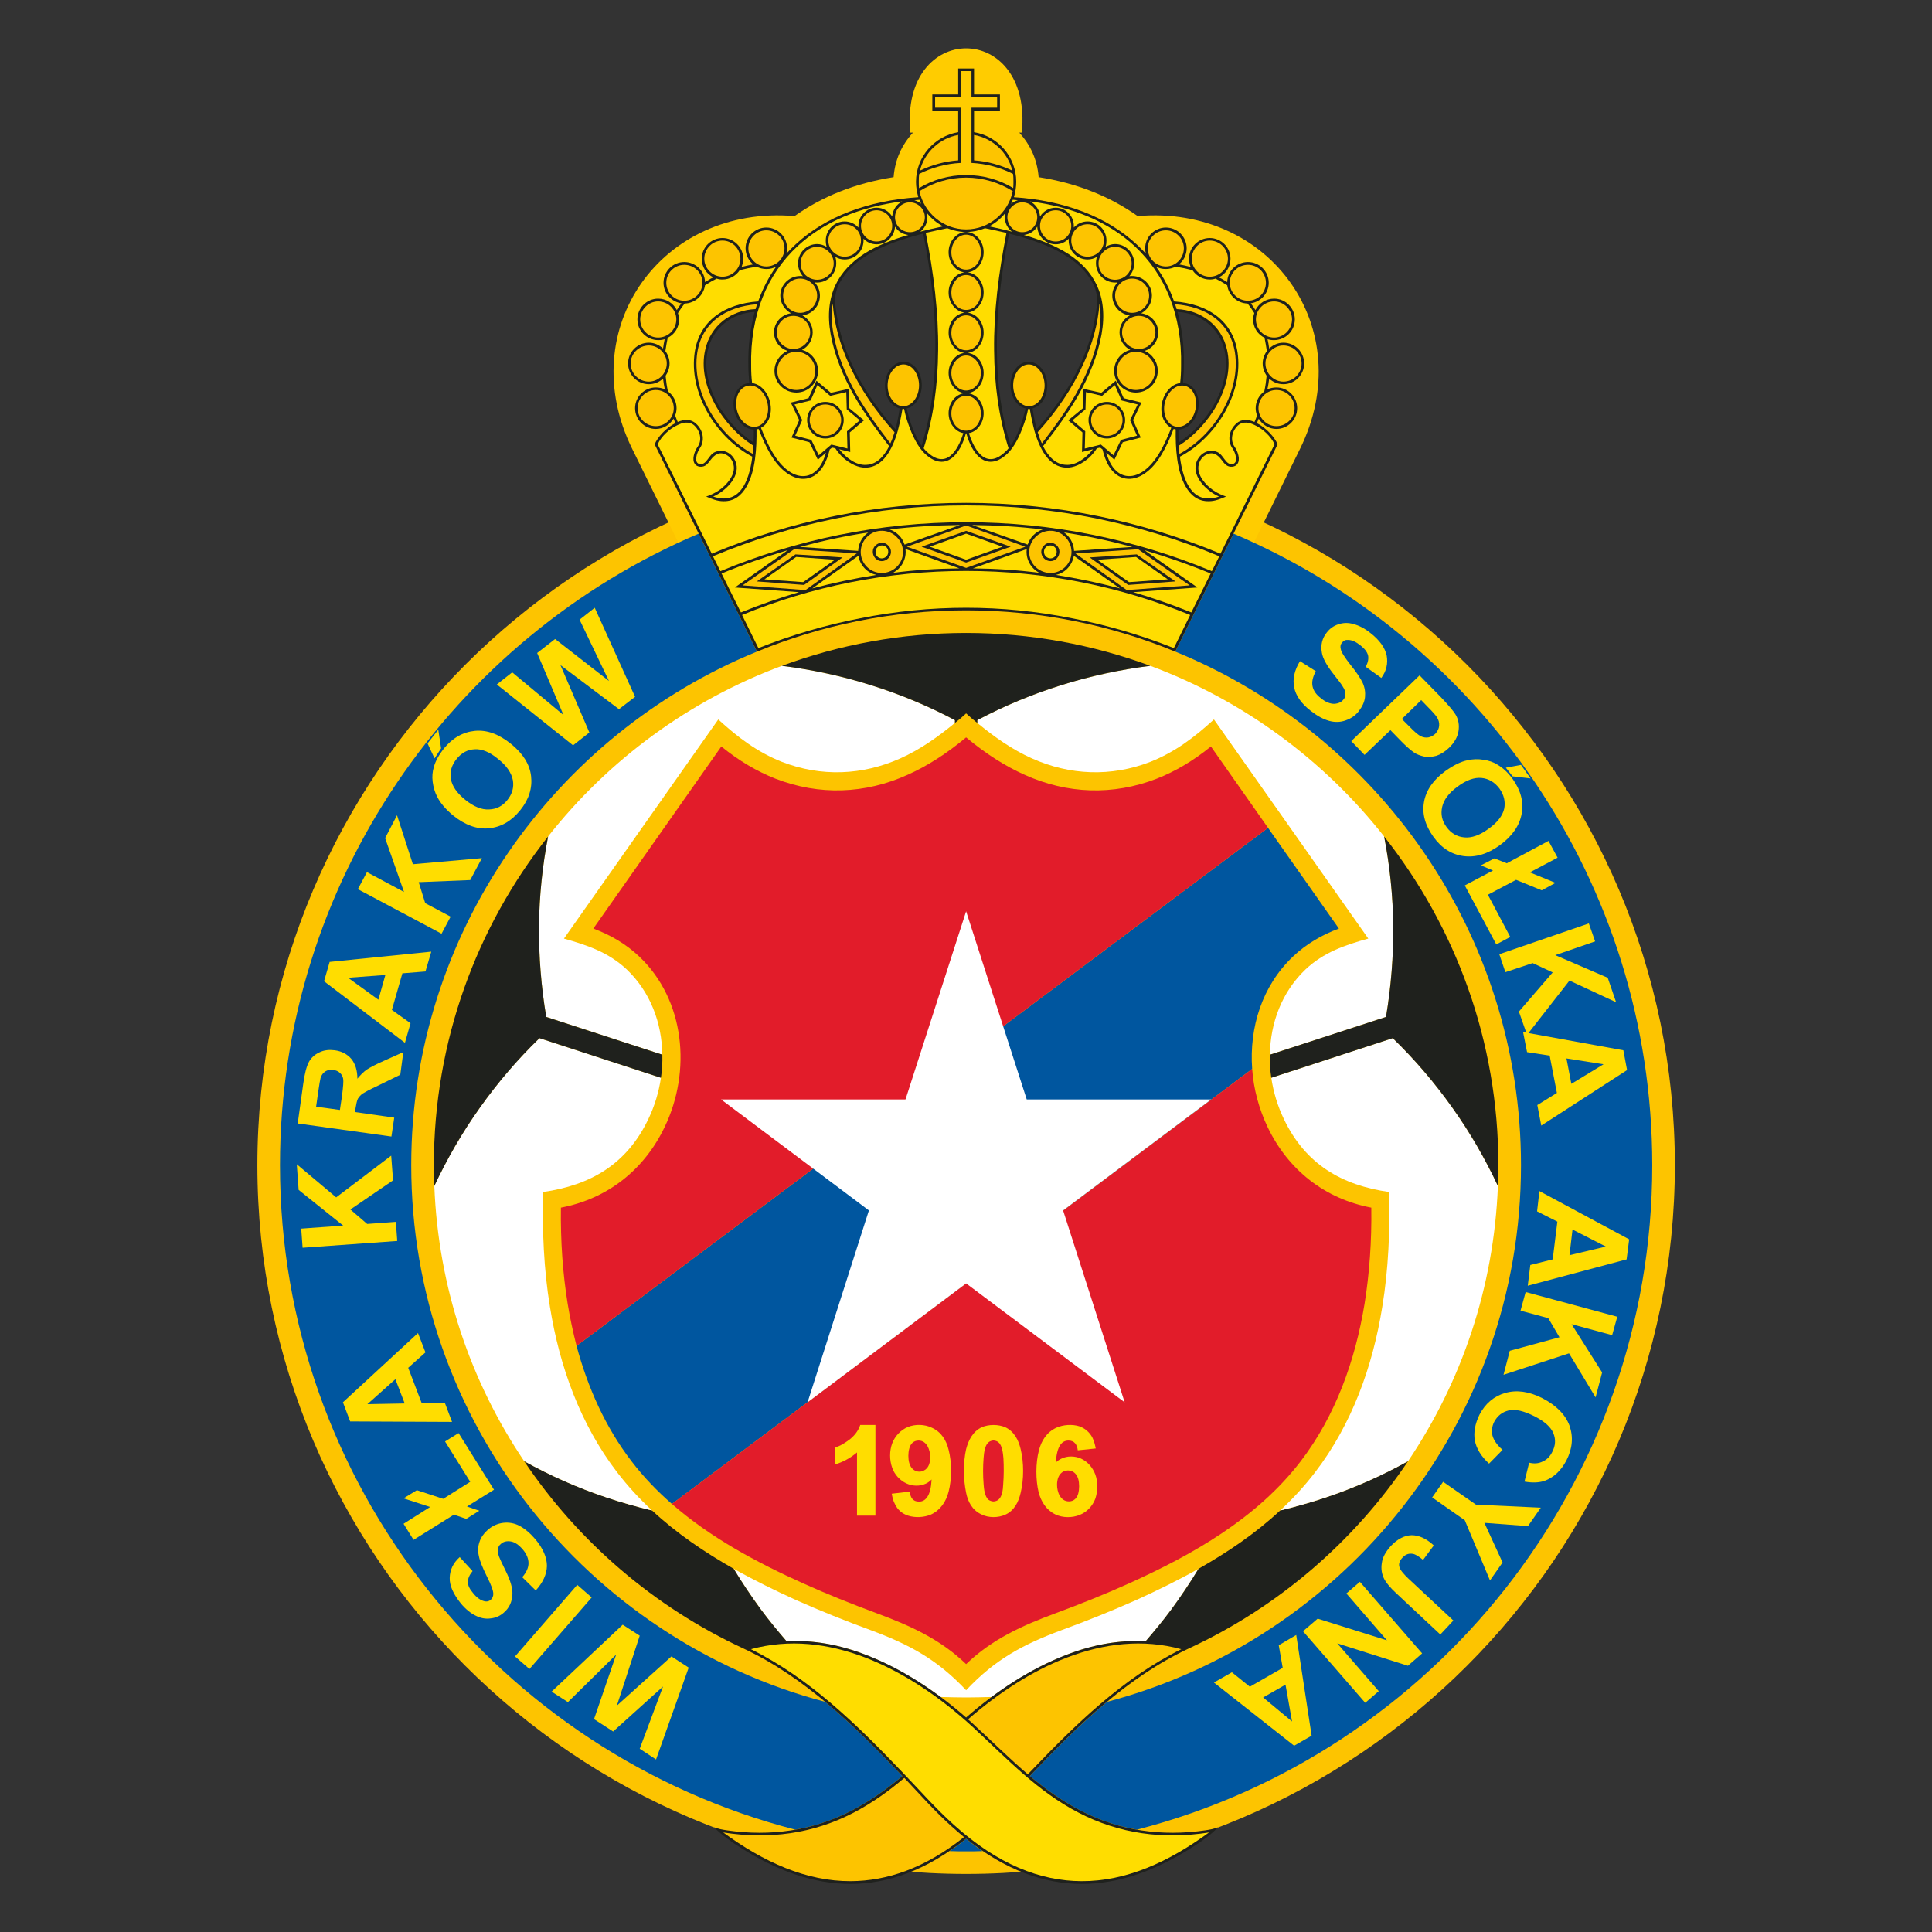 <?xml version="1.0" encoding="UTF-8" standalone="no"?>
<svg
   xmlns:dc="http://purl.org/dc/elements/1.1/"
   xmlns:cc="http://creativecommons.org/ns#"
   xmlns:rdf="http://www.w3.org/1999/02/22-rdf-syntax-ns#"
   xmlns:svg="http://www.w3.org/2000/svg"
   xmlns="http://www.w3.org/2000/svg"
   xmlns:sodipodi="http://sodipodi.sourceforge.net/DTD/sodipodi-0.dtd"
   xmlns:inkscape="http://www.inkscape.org/namespaces/inkscape"
   width="1000"
   height="1000"
   viewBox="0 0 750 750"
   version="1.1"
   id="svg274"
   sodipodi:docname="Wisła Kraków.svg"
   style="fill-rule:evenodd"
   inkscape:version="1.0.1 (3bc2e813f5, 2020-09-07)">
  <rect x="0" y="0" width="750" height="750" fill="#333333" stroke="none"/>
  <defs
     id="defs278" />
  <sodipodi:namedview
     pagecolor="#ffffff"
     bordercolor="#666666"
     borderopacity="1"
     objecttolerance="10"
     gridtolerance="10"
     guidetolerance="10"
     inkscape:pageopacity="0"
     inkscape:pageshadow="2"
     inkscape:window-width="1920"
     inkscape:window-height="1017"
     id="namedview276"
     showgrid="false"
     inkscape:zoom="0.845"
     inkscape:cx="500"
     inkscape:cy="500"
     inkscape:window-x="-8"
     inkscape:window-y="-8"
     inkscape:window-maximized="1"
     inkscape:current-layer="svg274"
     fit-margin-top="1"
     fit-margin-right="1"
     fit-margin-bottom="1"
     fit-margin-left="1"
     inkscape:document-rotation="0"
     units="px" />
  <g
     id="g272"
     transform="matrix(1.257,0,0,1.257,0.991,-154.13)">
    <path
       style="fill:#fdc400;stroke:none"
       d="m 297.576,701.346 c 120.528,0 218.88,-98.352 218.88,-218.88 0,-120.528 -98.352,-218.808 -218.88,-218.808 -120.528,0 -218.88,98.28 -218.88,218.808 0,120.528 98.352,218.88 218.88,218.88 z"
       id="path2"
       inkscape:connector-curvature="0" />
    <path
       style="fill:#ffcc00;stroke:none"
       d="m 242.928,209.226 c -52.632,2.808 -29.664,54.432 -7.488,70.704 -9.216,2.808 -18.072,6.264 -26.712,10.296 l -14.256,-28.944 c -18.288,-37.08 9.072,-75.456 50.112,-71.928 8.568,-6.048 18.648,-10.152 30.6,-12.024 0.432,-5.472 2.52,-9.936 5.976,-13.752 h -0.792 c -3.384,-34.704 37.8,-34.704 34.416,0 h -0.792 c 3.456,3.816 5.544,8.28 5.976,13.752 11.952,1.872 22.032,5.976 30.6,12.024 41.04,-3.528 68.4,34.848 50.112,71.928 l -14.256,28.944 c -8.64,-4.032 -17.568,-7.488 -26.712,-10.296 22.176,-16.272 45.144,-67.896 -7.488,-70.704 -26.856,-31.608 -82.44,-31.608 -109.296,0 z"
       id="path4"
       inkscape:connector-curvature="0" />
    <path
       style="fill:#00569f;stroke:none"
       d="M 244.8,687.666 C 153.504,664.122 85.68,580.962 85.68,482.466 c 0,-87.408 53.424,-162.792 129.312,-195.048 l 18,36.432 c -62.496,25.56 -106.776,87.12 -106.776,158.616 0,79.344 54.432,146.376 127.872,165.744 8.28,6.912 15.912,14.616 23.328,22.392 0.144,0.216 0.288,0.36 0.504,0.504 -4.824,4.032 -9.936,7.704 -15.768,10.728 -5.544,2.88 -11.376,4.824 -17.352,5.832 z"
       id="path6"
       inkscape:connector-curvature="0" />
    <path
       style="fill:#00569f;stroke:none"
       d="m 380.16,287.418 c 75.888,32.256 129.312,107.64 129.312,195.048 0,98.496 -67.824,181.656 -159.12,205.2 -5.976,-1.008 -11.808,-2.952 -17.352,-5.832 -5.832,-3.024 -10.944,-6.696 -15.768,-10.728 0.216,-0.144 0.36,-0.288 0.504,-0.504 7.416,-7.776 15.048,-15.48 23.328,-22.392 73.44,-19.368 127.872,-86.4 127.872,-165.744 0,-71.496 -44.28,-133.056 -106.776,-158.616 z"
       id="path8"
       inkscape:connector-curvature="0" />
    <path
       style="fill:#ffffff;stroke:none"
       d="m 369.36,607.098 c -2.664,4.392 -5.472,8.568 -8.424,12.6 -2.52,3.384 -5.184,6.624 -7.92,9.792 -8.208,-0.432 -16.272,1.008 -24.624,4.248 -7.992,3.096 -15.768,7.632 -22.968,12.96 -2.592,0.072 -5.256,0.144 -7.848,0.144 -2.592,0 -5.256,-0.072 -7.848,-0.144 -7.2,-5.328 -14.976,-9.864 -22.968,-12.96 -8.352,-3.24 -16.416,-4.68 -24.624,-4.248 -2.736,-3.168 -5.4,-6.408 -7.92,-9.792 -2.952,-4.032 -5.76,-8.208 -8.424,-12.6 6.264,3.528 12.744,6.696 19.224,9.648 7.632,3.384 15.336,6.48 23.04,9.288 12.024,4.464 20.592,9.072 29.52,18.576 8.928,-9.504 17.496,-14.112 29.52,-18.576 7.704,-2.808 15.408,-5.904 23.04,-9.288 6.48,-2.952 12.96,-6.12 19.224,-9.648 z"
       id="path10"
       inkscape:connector-curvature="0" />
    <path
       style="fill:#00569f;stroke:none"
       d="m 302.688,694.29 c -1.728,0.072 -3.456,0.072 -5.112,0.072 -1.656,0 -3.384,0 -5.112,-0.072 1.728,-1.152 3.384,-2.376 5.112,-3.816 1.656,1.44 3.384,2.664 5.112,3.816 z"
       id="path12"
       inkscape:connector-curvature="0" />
    <path
       style="fill:#1f211d;stroke:none"
       d="m 434.088,573.834 c -16.776,24.984 -40.176,45.072 -67.608,57.816 v 0 c -19.152,8.928 -34.416,23.904 -48.744,38.952 -0.144,0.144 -0.288,0.36 -0.504,0.504 4.824,4.032 9.936,7.704 15.768,10.728 12.024,6.192 25.056,7.992 38.448,6.048 1.368,-0.216 2.664,-0.432 3.96,-0.936 -2.592,2.592 -5.472,4.608 -8.496,6.48 -10.728,6.768 -21.96,11.016 -33.768,11.016 -11.448,-0.072 -23.328,-4.176 -35.568,-13.968 -12.24,9.792 -24.12,13.896 -35.568,13.968 -11.808,0 -23.04,-4.248 -33.768,-11.016 -3.024,-1.872 -5.904,-3.888 -8.496,-6.48 1.296,0.504 2.592,0.72 3.96,0.936 13.392,1.944 26.424,0.144 38.448,-6.048 5.832,-3.024 10.944,-6.696 15.768,-10.728 -0.216,-0.144 -0.36,-0.36 -0.504,-0.504 -14.328,-14.976 -29.52,-29.952 -48.6,-38.88 -27.504,-12.744 -50.976,-32.904 -67.752,-57.888 7.992,4.464 16.56,8.28 25.632,11.304 4.536,1.512 9.144,2.808 13.896,3.96 7.56,7.056 16.2,12.888 25.2,18 2.664,4.392 5.472,8.568 8.424,12.6 2.52,3.384 5.184,6.624 7.92,9.792 8.208,-0.432 16.272,1.008 24.624,4.248 11.016,4.248 21.6,11.232 30.816,19.296 9.216,-8.064 19.8,-15.048 30.816,-19.296 8.352,-3.24 16.416,-4.68 24.624,-4.248 2.736,-3.168 5.4,-6.408 7.92,-9.792 2.952,-4.032 5.76,-8.208 8.424,-12.6 9,-5.112 17.64,-10.944 25.2,-18 4.752,-1.152 9.36,-2.448 13.896,-3.96 9.072,-3.024 17.64,-6.84 25.632,-11.304 z"
       id="path14"
       inkscape:connector-curvature="0" />
    <path
       style="fill:#ffdd00;stroke:none"
       d="m 471.024,519.69 0.792,-6.408 6.912,-1.728 1.44,-11.664 -6.264,-3.168 0.72,-6.264 27.72,14.904 -0.792,6.192 z m 12.888,-9.432 11.232,-2.664 -10.296,-5.256 z"
       id="path16"
       inkscape:connector-curvature="0" />
    <path
       style="fill:#ffdd00;stroke:none"
       d="m 470.376,521.634 28.296,7.632 -1.584,5.688 -12.528,-3.384 9.432,14.904 -2.016,7.704 -8.208,-13.608 -20.232,6.624 1.944,-7.416 15.336,-4.176 -3.456,-5.904 -8.568,-2.304 z"
       id="path18"
       inkscape:connector-curvature="0" />
    <path
       style="fill:#ffdd00;stroke:none"
       d="m 463.248,570.378 -4.176,4.248 c -2.448,-2.232 -3.888,-4.608 -4.392,-7.128 -0.432,-2.52 0.072,-5.184 1.44,-7.992 1.8,-3.456 4.464,-5.688 7.92,-6.696 3.528,-1.008 7.344,-0.504 11.448,1.584 4.32,2.232 7.128,5.04 8.424,8.496 1.224,3.456 0.936,7.056 -0.936,10.728 -1.656,3.168 -3.888,5.256 -6.768,6.336 -1.728,0.576 -3.816,0.648 -6.192,0.216 l 1.44,-5.832 c 1.512,0.36 2.88,0.288 4.176,-0.36 1.296,-0.576 2.232,-1.512 2.952,-2.952 1.008,-1.944 1.152,-3.816 0.36,-5.76 -0.792,-1.944 -2.736,-3.672 -5.832,-5.256 -3.312,-1.656 -5.976,-2.304 -7.992,-1.8 -2.016,0.504 -3.456,1.656 -4.464,3.528 -0.72,1.44 -0.864,2.88 -0.504,4.32 0.432,1.44 1.44,2.88 3.096,4.32 z"
       id="path20"
       inkscape:connector-curvature="0" />
    <path
       style="fill:#ffdd00;stroke:none"
       d="m 444.888,580.242 10.152,7.056 20.016,0.936 -3.96,5.688 -13.464,-1.008 5.616,12.24 -3.888,5.544 -7.776,-18.576 -10.08,-7.056 z"
       id="path22"
       inkscape:connector-curvature="0" />
    <path
       style="fill:#ffdd00;stroke:none"
       d="m 448.056,623.082 -4.032,4.32 -13.536,-12.672 c -1.8,-1.656 -3.024,-3.096 -3.672,-4.248 -0.864,-1.584 -1.152,-3.312 -0.864,-5.112 0.216,-1.8 1.224,-3.6 2.88,-5.4 2.016,-2.088 4.104,-3.168 6.336,-3.24 2.232,0 4.536,1.008 6.84,3.168 l -3.312,4.464 c -1.296,-1.08 -2.304,-1.728 -3.168,-1.872 -1.152,-0.216 -2.232,0.144 -3.096,1.08 -0.936,0.936 -1.296,1.872 -1.08,2.808 0.144,0.936 1.152,2.16 2.88,3.816 z"
       id="path24"
       inkscape:connector-curvature="0" />
    <path
       style="fill:#ffdd00;stroke:none"
       d="m 419.184,611.13 19.224,22.104 -4.392,3.816 -21.816,-6.912 12.816,14.76 -4.176,3.6 -19.224,-22.104 4.536,-3.888 21.384,6.696 -12.528,-14.472 z"
       id="path26"
       inkscape:connector-curvature="0" />
    <path
       style="fill:#ffdd00;stroke:none"
       d="m 374.112,642.234 5.544,-3.168 5.544,4.464 10.152,-5.832 -1.224,-6.984 5.4,-3.168 4.752,31.104 -5.4,3.096 z m 15.192,4.608 8.928,7.416 -2.016,-11.376 z"
       id="path28"
       inkscape:connector-curvature="0" />
    <path
       style="fill:#ffdd00;stroke:none"
       d="m 211.896,637.626 -10.08,28.368 -5.04,-3.312 7.2,-19.224 -15.408,13.896 -5.904,-3.816 6.84,-19.944 -14.904,14.688 -5.04,-3.24 21.96,-20.664 5.256,3.384 -7.056,21.6 16.848,-15.192 z"
       id="path30"
       inkscape:connector-curvature="0" />
    <path
       style="fill:#ffdd00;stroke:none"
       d="m 181.944,615.954 -19.224,22.104 -4.464,-3.888 19.224,-22.104 z"
       id="path32"
       inkscape:connector-curvature="0" />
    <path
       style="fill:#ffdd00;stroke:none"
       d="m 164.664,613.794 -4.176,-4.104 c 1.296,-1.44 1.944,-2.952 1.944,-4.32 0,-1.368 -0.576,-2.808 -1.728,-4.176 -1.224,-1.44 -2.448,-2.304 -3.672,-2.52 -1.224,-0.216 -2.304,0 -3.096,0.72 -0.576,0.432 -0.864,1.008 -0.936,1.584 -0.144,0.648 0,1.44 0.36,2.448 0.288,0.72 0.936,2.16 2.088,4.464 1.44,2.952 2.088,5.256 2.016,6.984 -0.072,2.448 -1.008,4.392 -2.736,5.832 -1.152,1.008 -2.52,1.584 -4.032,1.728 -1.512,0.216 -3.096,-0.072 -4.608,-0.864 -1.584,-0.792 -3.096,-2.016 -4.536,-3.744 -2.304,-2.88 -3.528,-5.472 -3.456,-7.92 0.072,-2.52 1.08,-4.608 3.096,-6.408 l 3.96,4.32 c -1.008,1.224 -1.44,2.304 -1.44,3.384 0,1.08 0.576,2.232 1.656,3.456 1.08,1.368 2.232,2.16 3.384,2.448 0.792,0.216 1.44,0.072 2.016,-0.432 0.504,-0.432 0.792,-1.08 0.792,-1.8 0,-1.008 -0.648,-2.808 -2.016,-5.472 -1.296,-2.664 -2.16,-4.68 -2.448,-6.264 -0.36,-1.512 -0.288,-2.952 0.216,-4.392 0.432,-1.368 1.368,-2.664 2.808,-3.888 1.296,-1.08 2.808,-1.728 4.464,-1.944 1.728,-0.216 3.456,0.072 5.112,0.936 1.584,0.864 3.24,2.232 4.896,4.176 2.376,2.88 3.528,5.616 3.528,8.208 -0.072,2.592 -1.224,5.112 -3.456,7.56 z"
       id="path34"
       inkscape:connector-curvature="0" />
    <path
       style="fill:#ffdd00;stroke:none"
       d="m 139.392,590.394 -12.456,7.776 -3.096,-4.968 8.208,-5.184 -8.208,-2.664 4.104,-2.52 8.136,2.664 8.352,-5.256 -7.776,-12.456 4.176,-2.592 10.944,17.496 -8.352,5.184 3.816,1.296 -4.032,2.52 z"
       id="path36"
       inkscape:connector-curvature="0" />
    <path
       style="fill:#ffdd00;stroke:none"
       d="m 128.304,534.306 2.304,5.976 -5.328,4.752 4.176,10.944 7.128,-0.144 2.232,5.904 -31.464,-0.144 -2.232,-5.904 z m -6.984,14.256 -8.64,7.704 11.52,-0.216 z"
       id="path38"
       inkscape:connector-curvature="0" />
    <path
       style="fill:#00569f;stroke:none"
       d="m 385.92,452.73 c -0.936,-12.744 3.024,-25.632 12.6,-34.704 4.104,-3.888 8.928,-6.696 14.184,-8.64 L 390.816,378.282 177.264,538.266 c 3.456,12.816 8.856,25.056 16.992,35.64 3.744,4.896 7.92,9.216 12.456,13.176 z"
       id="path40"
       inkscape:connector-curvature="0" />
    <path
       style="fill:#e21c2a;stroke:none"
       d="m 390.816,378.282 -17.64,-25.128 c -5.4,4.392 -11.016,7.704 -16.704,9.936 -13.536,5.256 -27.72,4.752 -40.896,-1.224 -5.976,-2.664 -11.952,-6.48 -18,-11.52 -6.048,5.04 -12.024,8.856 -18,11.52 -13.176,5.976 -27.36,6.48 -40.896,1.224 -5.688,-2.232 -11.304,-5.544 -16.704,-9.936 l -39.528,56.232 c 5.256,1.944 10.08,4.752 14.184,8.64 14.184,13.464 16.128,35.424 7.848,52.632 -6.336,13.248 -17.64,22.176 -32.04,24.912 -0.144,10.368 0.576,20.376 2.088,29.736 0.72,4.392 1.656,8.712 2.736,12.96 z"
       id="path42"
       inkscape:connector-curvature="0" />
    <path
       style="fill:#e21c2a;stroke:none"
       d="m 297.576,636.546 c 7.992,-7.704 17.28,-11.88 27.576,-15.696 7.776,-2.88 15.336,-5.904 22.68,-9.216 19.8,-8.928 39.6,-20.16 53.064,-37.728 10.8,-14.112 16.848,-31.104 19.728,-48.6 1.512,-9.36 2.232,-19.368 2.088,-29.736 -14.4,-2.736 -25.704,-11.664 -32.04,-24.912 -2.664,-5.616 -4.32,-11.736 -4.752,-17.928 L 206.712,587.082 c 11.952,10.44 26.208,18.072 40.608,24.552 7.344,3.312 14.904,6.336 22.68,9.216 10.296,3.816 19.584,7.992 27.576,15.696 z"
       id="path44"
       inkscape:connector-curvature="0" />
    <path
       style="fill:#ffffff;stroke:none"
       d="m 297.576,518.97 -48.96,36.72 18.936,-59.256 -45.648,-34.272 h 56.952 l 18.72,-58.104 18.72,58.104 h 56.952 l -45.72,34.272 19.008,59.256 z"
       id="path46"
       inkscape:connector-curvature="0" />
    <path
       style="fill:#ffdd00;stroke:none"
       d="m 400.68,326.802 4.896,3.096 c -0.936,1.728 -1.296,3.312 -1.008,4.68 0.288,1.368 1.152,2.592 2.592,3.672 1.44,1.224 2.88,1.728 4.104,1.728 1.224,-0.072 2.232,-0.504 2.88,-1.368 0.432,-0.504 0.648,-1.08 0.576,-1.728 0,-0.648 -0.288,-1.44 -0.864,-2.304 -0.36,-0.648 -1.368,-1.944 -2.952,-3.96 -2.016,-2.593 -3.168,-4.68 -3.456,-6.408 -0.432,-2.376 0.072,-4.464 1.512,-6.264 0.936,-1.224 2.088,-2.016 3.528,-2.52 1.512,-0.504 3.096,-0.576 4.752,-0.072 1.656,0.432 3.384,1.296 5.184,2.736 2.88,2.232 4.536,4.608 5.04,6.984 0.432,2.448 -0.072,4.752 -1.656,6.912 l -4.824,-3.456 c 0.72,-1.297 0.936,-2.52 0.72,-3.528 -0.288,-1.08 -1.08,-2.088 -2.376,-3.096 -1.368,-1.08 -2.592,-1.656 -3.816,-1.656 -0.792,-0.072 -1.368,0.216 -1.872,0.864 -0.432,0.504 -0.576,1.152 -0.36,1.944 0.144,0.936 1.224,2.592 3.024,4.896 1.872,2.304 3.096,4.176 3.744,5.544 0.648,1.44 0.864,2.88 0.72,4.392 -0.144,1.44 -0.792,2.88 -1.944,4.392 -1.008,1.296 -2.376,2.232 -4.032,2.808 -1.584,0.576 -3.312,0.648 -5.112,0.144 -1.8,-0.504 -3.672,-1.512 -5.688,-3.096 -2.88,-2.232 -4.608,-4.68 -5.112,-7.272 -0.504,-2.52 0.072,-5.256 1.8,-8.064 z"
       id="path48"
       inkscape:connector-curvature="0" />
    <path
       style="fill:#ffdd00;stroke:none"
       d="m 416.52,351.498 21.096,-20.304 6.624,6.768 c 2.448,2.592 3.96,4.392 4.536,5.4 0.864,1.512 1.152,3.168 0.864,5.04 -0.288,1.8 -1.224,3.528 -2.952,5.184 -1.296,1.224 -2.592,2.016 -3.888,2.448 -1.368,0.36 -2.592,0.432 -3.816,0.216 -1.224,-0.288 -2.232,-0.648 -3.168,-1.296 -1.152,-0.792 -2.664,-2.16 -4.536,-4.104 l -2.664,-2.736 -7.992,7.632 z m 21.6,-12.672 -5.976,5.832 2.304,2.304 c 1.584,1.656 2.808,2.664 3.528,3.024 0.792,0.36 1.584,0.504 2.376,0.36 0.72,-0.144 1.44,-0.504 2.088,-1.08 0.72,-0.792 1.152,-1.584 1.224,-2.52 0.072,-0.936 -0.144,-1.8 -0.72,-2.664 -0.36,-0.576 -1.296,-1.656 -2.808,-3.168 z"
       id="path50"
       inkscape:connector-curvature="0" />
    <path
       style="fill:#ffdd00;stroke:none"
       d="m 445.608,360.714 c 2.448,-1.728 4.68,-2.88 6.84,-3.312 1.584,-0.36 3.24,-0.432 4.896,-0.144 1.584,0.216 3.096,0.72 4.32,1.512 1.728,1.008 3.24,2.448 4.68,4.392 2.52,3.528 3.456,7.056 2.808,10.728 -0.648,3.672 -2.88,6.912 -6.696,9.72 -3.888,2.808 -7.632,3.888 -11.304,3.384 -3.672,-0.504 -6.768,-2.448 -9.288,-5.976 -2.52,-3.528 -3.528,-7.056 -2.88,-10.728 0.648,-3.672 2.88,-6.84 6.624,-9.576 z m 3.744,4.824 c -2.664,1.944 -4.248,4.032 -4.752,6.264 -0.504,2.304 -0.072,4.32 1.368,6.264 1.368,1.872 3.168,2.952 5.472,3.168 2.232,0.216 4.752,-0.648 7.488,-2.664 2.736,-1.944 4.32,-4.032 4.824,-6.192 0.432,-2.16 -0.072,-4.248 -1.44,-6.192 -1.44,-1.944 -3.312,-3.096 -5.544,-3.312 -2.232,-0.216 -4.68,0.648 -7.416,2.664 z m 14.904,-5.832 2.088,2.664 5.544,0.648 -2.952,-4.176 z"
       id="path52"
       inkscape:connector-curvature="0" />
    <path
       style="fill:#ffdd00;stroke:none"
       d="m 464.544,389.226 12.888,-6.912 2.808,5.184 -8.568,4.536 7.92,3.24 -4.248,2.304 -7.92,-3.24 -8.712,4.608 6.912,13.032 -4.32,2.304 -9.72,-18.216 8.712,-4.608 -3.744,-1.584 4.176,-2.16 z"
       id="path54"
       inkscape:connector-curvature="0" />
    <path
       style="fill:#ffdd00;stroke:none"
       d="m 462.24,417.306 27.648,-9.504 1.944,5.544 -12.312,4.248 16.2,6.984 2.592,7.56 -14.4,-6.696 -13.104,16.776 -2.52,-7.2 10.44,-12.096 -6.192,-2.88 -8.424,2.808 z"
       id="path56"
       inkscape:connector-curvature="0" />
    <path
       style="fill:#ffdd00;stroke:none"
       d="m 475.2,470.226 -1.224,-6.336 6.048,-3.744 -2.232,-11.52 -6.984,-1.08 -1.224,-6.192 30.96,5.616 1.152,6.12 z m 9.288,-12.888 9.936,-6.048 -11.448,-1.8 z"
       id="path58"
       inkscape:connector-curvature="0" />
    <path
       style="fill:#ffdd00;stroke:none"
       d="m 121.896,505.866 -29.232,2.088 -0.432,-5.904 12.96,-0.936 -13.752,-11.016 -0.576,-7.92 12.168,10.224 16.992,-12.888 0.576,7.632 -13.176,9 5.184,4.464 8.856,-0.648 z"
       id="path60"
       inkscape:connector-curvature="0" />
    <path
       style="fill:#ffdd00;stroke:none"
       d="m 120.096,473.61 -28.944,-4.032 1.728,-12.384 c 0.432,-3.096 1.008,-5.256 1.728,-6.624 0.72,-1.296 1.8,-2.304 3.24,-2.952 1.44,-0.72 3.024,-0.864 4.752,-0.648 2.16,0.288 3.888,1.224 5.112,2.664 1.224,1.512 1.872,3.528 1.872,6.12 0.936,-1.152 1.872,-2.088 2.88,-2.808 1.008,-0.648 2.736,-1.584 5.184,-2.664 l 6.12,-2.736 -0.936,6.984 -6.912,3.384 c -2.52,1.152 -4.032,2.016 -4.752,2.448 -0.648,0.504 -1.08,1.008 -1.44,1.584 -0.288,0.648 -0.504,1.584 -0.72,2.952 l -0.144,1.152 12.096,1.728 z m -15.912,-8.208 0.648,-4.32 c 0.36,-2.808 0.504,-4.608 0.36,-5.328 -0.144,-0.72 -0.432,-1.296 -1.008,-1.8 -0.504,-0.504 -1.224,-0.792 -2.088,-0.936 -0.936,-0.072 -1.8,0.072 -2.448,0.504 -0.648,0.432 -1.152,1.08 -1.44,2.016 -0.144,0.504 -0.36,1.872 -0.72,4.248 l -0.648,4.608 z"
       id="path62"
       inkscape:connector-curvature="0" />
    <path
       style="fill:#ffdd00;stroke:none"
       d="m 132.408,416.514 -1.8,6.12 -7.128,0.576 -3.24,11.304 5.76,4.104 -1.728,6.048 -24.984,-19.008 1.728,-5.976 z m -14.184,7.2 -11.52,0.864 9.36,6.768 z"
       id="path64"
       inkscape:connector-curvature="0" />
    <path
       style="fill:#ffdd00;stroke:none"
       d="m 135.576,410.97 -25.848,-13.752 2.808,-5.256 11.448,6.12 -5.832,-16.632 3.672,-7.056 4.896,15.12 21.312,-1.872 -3.6,6.768 -15.912,0.648 2.016,6.48 7.848,4.176 z"
       id="path66"
       inkscape:connector-curvature="0" />
    <path
       style="fill:#ffdd00;stroke:none"
       d="m 139.248,374.538 c -2.304,-1.872 -3.96,-3.816 -4.968,-5.76 -0.792,-1.512 -1.224,-3.024 -1.44,-4.68 -0.216,-1.656 -0.072,-3.168 0.36,-4.608 0.504,-1.872 1.584,-3.744 3.024,-5.616 2.736,-3.384 5.976,-5.184 9.648,-5.544 3.744,-0.36 7.416,1.008 11.16,4.032 3.672,2.952 5.76,6.264 6.192,9.936 0.432,3.672 -0.648,7.2 -3.384,10.584 -2.736,3.384 -5.976,5.184 -9.648,5.544 -3.672,0.36 -7.344,-1.008 -10.944,-3.888 z m 3.672,-4.896 c 2.592,2.088 5.04,3.096 7.344,2.952 2.304,-0.072 4.176,-1.08 5.616,-2.88 1.512,-1.872 2.088,-3.888 1.728,-6.12 -0.432,-2.232 -1.872,-4.464 -4.536,-6.552 -2.592,-2.16 -5.04,-3.168 -7.2,-3.024 -2.232,0.072 -4.104,1.08 -5.616,2.952 -1.584,1.944 -2.16,3.96 -1.8,6.192 0.36,2.232 1.872,4.392 4.464,6.48 z m -9.504,-12.816 2.016,-3.096 -0.864,-5.76 -3.312,4.248 z"
       id="path68"
       inkscape:connector-curvature="0" />
    <path
       style="fill:#ffdd00;stroke:none"
       d="m 176.184,352.794 -23.544,-18.792 4.752,-3.744 15.84,13.176 -8.136,-19.152 5.544,-4.32 16.632,12.96 -9.072,-18.936 4.68,-3.672 12.456,27.504 -4.968,3.816 -18.072,-13.609 8.928,20.809 z"
       id="path70"
       inkscape:connector-curvature="0" />
    <path
       style="fill:#1f211d;stroke:none"
       d="m 387.36,253.29 c 0.216,-0.432 0.36,-0.936 0.576,-1.368 1.152,1.872 3.168,3.168 5.472,3.168 3.528,0 6.408,-2.88 6.408,-6.408 0,-3.528 -2.88,-6.408 -6.408,-6.408 -1.008,0 -1.944,0.216 -2.808,0.576 0.288,-1.08 0.432,-2.232 0.576,-3.312 1.152,1.08 2.664,1.728 4.392,1.728 3.528,0 6.408,-2.88 6.408,-6.408 0,-3.528 -2.88,-6.408 -6.408,-6.408 -1.728,0 -3.24,0.72 -4.392,1.8 -0.144,-1.008 -0.288,-1.944 -0.504,-2.88 0.648,0.216 1.296,0.288 2.016,0.288 3.528,0 6.408,-2.88 6.408,-6.408 0,-3.528 -2.88,-6.408 -6.408,-6.408 -2.52,0 -4.68,1.44 -5.76,3.528 -0.432,-0.72 -0.936,-1.44 -1.44,-2.088 3.096,-0.432 5.544,-3.096 5.544,-6.336 0,-3.528 -2.88,-6.408 -6.408,-6.408 -3.456,0 -6.336,2.736 -6.408,6.192 -0.576,-0.36 -1.224,-0.72 -1.8,-1.08 -0.288,-0.144 -0.504,-0.216 -0.792,-0.36 2.16,-1.08 3.6,-3.24 3.6,-5.76 0,-3.528 -2.88,-6.408 -6.408,-6.408 -3.528,0 -6.408,2.88 -6.408,6.408 0,0.864 0.216,1.728 0.504,2.52 -1.152,-0.288 -2.376,-0.576 -3.6,-0.792 1.44,-1.152 2.376,-2.952 2.376,-4.968 0,-3.528 -2.88,-6.408 -6.408,-6.408 -3.528,0 -6.408,2.88 -6.408,6.408 0,0.576 0.072,1.152 0.216,1.656 -0.936,-1.008 -1.872,-1.944 -2.88,-2.88 -9.216,-8.568 -22.392,-13.536 -37.872,-14.544 0.432,-1.512 0.72,-3.096 0.72,-4.752 0,-7.704 -5.688,-14.112 -13.032,-15.336 v -6.696 h 7.992 v -4.968 h -7.992 v -7.992 h -4.896 v 7.992 h -7.992 v 4.968 h 7.992 v 6.696 c -7.344,1.224 -13.032,7.632 -13.032,15.336 0,1.656 0.288,3.24 0.72,4.752 -15.48,1.008 -28.656,5.976 -37.872,14.544 -1.008,0.936 -1.944,1.872 -2.88,2.88 0.144,-0.504 0.216,-1.08 0.216,-1.656 0,-3.528 -2.88,-6.408 -6.408,-6.408 -3.528,0 -6.408,2.88 -6.408,6.408 0,2.016 0.936,3.816 2.376,4.968 -1.224,0.216 -2.448,0.504 -3.6,0.792 0.288,-0.792 0.504,-1.656 0.504,-2.52 0,-3.528 -2.88,-6.408 -6.408,-6.408 -3.528,0 -6.408,2.88 -6.408,6.408 0,2.52 1.44,4.68 3.6,5.76 -0.288,0.144 -0.504,0.216 -0.792,0.36 -0.576,0.36 -1.224,0.72 -1.8,1.08 -0.072,-3.456 -2.952,-6.192 -6.408,-6.192 -3.528,0 -6.408,2.88 -6.408,6.408 0,3.24 2.448,5.904 5.544,6.336 -0.504,0.648 -1.008,1.368 -1.44,2.088 -1.08,-2.088 -3.24,-3.528 -5.76,-3.528 -3.528,0 -6.408,2.88 -6.408,6.408 0,3.528 2.88,6.408 6.408,6.408 0.72,0 1.368,-0.072 2.016,-0.288 -0.216,0.936 -0.36,1.872 -0.504,2.88 -1.152,-1.08 -2.664,-1.8 -4.392,-1.8 -3.528,0 -6.408,2.88 -6.408,6.408 0,3.528 2.88,6.408 6.408,6.408 1.728,0 3.24,-0.648 4.392,-1.728 0.144,1.08 0.288,2.232 0.576,3.312 -0.864,-0.36 -1.8,-0.576 -2.808,-0.576 -3.528,0 -6.408,2.88 -6.408,6.408 0,3.528 2.88,6.408 6.408,6.408 2.304,0 4.32,-1.296 5.472,-3.168 0.216,0.432 0.36,0.936 0.576,1.368 -2.88,1.44 -5.544,4.392 -6.408,6.552 l 31.608,64.008 c 19.944,-8.208 41.76,-12.744 64.584,-12.744 22.824,0 44.64,4.536 64.584,12.744 l 31.608,-64.008 c -0.864,-2.16 -3.528,-5.112 -6.408,-6.552 z M 230.616,240.906 c -1.728,0.072 -3.312,1.152 -4.176,3.096 -1.512,3.24 -0.504,7.704 2.232,9.936 1.008,0.864 2.232,1.295 3.312,1.368 0.072,1.224 0,2.592 -0.072,3.96 -8.784,-5.616 -16.56,-17.856 -14.112,-28.512 1.584,-6.912 7.488,-11.448 14.472,-11.808 -1.368,5.112 -2.088,10.656 -1.944,16.704 0,1.728 0.144,3.528 0.288,5.256 z m 53.208,19.368 c -2.016,-2.88 -3.6,-7.128 -4.608,-11.52 1.08,-0.216 2.088,-0.864 2.952,-1.944 2.232,-2.88 2.304,-7.344 0.144,-10.296 -2.16,-2.88 -5.832,-2.88 -8.064,-0.072 -2.232,2.808 -2.304,7.344 -0.216,10.224 0.864,1.08 1.944,1.8 3.024,2.088 -0.288,2.088 -0.72,4.248 -1.296,6.408 -5.616,-6.192 -10.296,-13.104 -13.608,-20.376 -2.16,-4.752 -3.672,-9.576 -4.464,-14.472 -0.72,-4.176 -1.08,-7.2 1.152,-10.872 1.8,-3.168 4.464,-5.688 7.704,-7.704 4.968,-3.24 11.304,-5.328 17.784,-6.984 2.448,12.384 3.888,24.479 3.744,36.072 -0.072,10.224 -1.368,20.088 -4.248,29.448 z m 27.504,0 c -2.88,-9.36 -4.176,-19.224 -4.248,-29.448 -0.144,-11.593 1.296,-23.688 3.744,-36.072 6.48,1.656 12.816,3.744 17.784,6.984 3.24,2.016 5.904,4.536 7.704,7.704 2.232,3.672 1.872,6.696 1.152,10.872 -0.792,4.896 -2.304,9.72 -4.464,14.472 -3.312,7.272 -7.992,14.184 -13.608,20.376 -0.576,-2.16 -1.008,-4.32 -1.296,-6.408 1.08,-0.288 2.16,-1.008 3.024,-2.088 2.088,-2.88 2.016,-7.416 -0.216,-10.224 -2.232,-2.808 -5.904,-2.808 -8.064,0.072 -2.16,2.952 -2.088,7.416 0.144,10.296 0.864,1.08 1.872,1.728 2.952,1.944 -1.008,4.392 -2.592,8.64 -4.608,11.52 z m 53.208,-19.368 c 0.144,-1.728 0.288,-3.528 0.288,-5.256 0.144,-6.048 -0.576,-11.592 -1.944,-16.704 6.984,0.36 12.888,4.896 14.472,11.808 2.448,10.656 -5.328,22.896 -14.112,28.512 -0.072,-1.368 -0.144,-2.736 -0.072,-3.96 1.08,-0.073 2.304,-0.504 3.312,-1.368 2.736,-2.232 3.744,-6.696 2.232,-9.936 -0.864,-1.944 -2.448,-3.024 -4.176,-3.096 z"
       id="path72"
       inkscape:connector-curvature="0" />
    <path
       style="fill:#ffdd00;stroke:none"
       d="m 296.712,256.386 c -1.728,5.544 -5.4,11.448 -11.376,5.616 -0.288,-0.216 -0.576,-0.576 -0.864,-0.936 3.024,-9.576 4.392,-19.728 4.464,-30.24 0.144,-11.664 -1.368,-23.832 -3.816,-36.288 2.232,-0.504 4.464,-1.008 6.624,-1.44 1.8,0.72 3.744,1.152 5.832,1.152 -1.368,0 -2.664,0.648 -3.744,1.8 -2.16,2.376 -2.232,6.264 -0.144,8.784 0.936,1.152 2.16,1.8 3.456,1.872 -1.152,0.144 -2.376,0.72 -3.312,1.728 -2.16,2.448 -2.232,6.336 -0.144,8.784 0.936,1.152 2.16,1.8 3.456,1.944 -1.152,0.144 -2.376,0.72 -3.312,1.728 -2.16,2.376 -2.232,6.264 -0.144,8.784 0.936,1.152 2.16,1.8 3.456,1.944 -1.152,0.072 -2.376,0.648 -3.312,1.728 -2.16,2.376 -2.232,6.264 -0.144,8.784 0.936,1.152 2.16,1.8 3.456,1.872 -1.152,0.144 -2.376,0.72 -3.312,1.728 -2.16,2.448 -2.232,6.336 -0.144,8.784 0.792,1.008 1.872,1.656 3.024,1.872 z"
       id="path74"
       inkscape:connector-curvature="0" />
    <path
       style="fill:#ffdd00;stroke:none"
       d="m 363.6,263.658 c 10.728,-5.616 19.224,-18.792 17.928,-31.176 -1.08,-10.8 -9.432,-16.056 -19.728,-16.776 -1.368,-3.888 -3.24,-7.488 -5.544,-10.728 0.936,0.504 1.944,0.72 3.024,0.72 1.08,0 2.088,-0.288 3.024,-0.72 1.8,0.288 3.528,0.648 5.184,1.08 1.152,1.728 3.096,2.88 5.328,2.88 0.648,0 1.224,-0.072 1.8,-0.288 0.432,0.288 0.936,0.504 1.368,0.72 0.792,0.432 1.512,0.936 2.232,1.368 0.432,3.096 3.096,5.544 6.264,5.616 0.792,0.936 1.44,1.944 2.088,2.952 -0.216,0.648 -0.36,1.296 -0.36,1.944 0,2.52 1.44,4.68 3.528,5.688 0.288,1.368 0.504,2.736 0.72,4.104 -0.792,1.08 -1.296,2.448 -1.296,3.816 0,1.44 0.504,2.736 1.224,3.816 -0.144,1.584 -0.36,3.168 -0.72,4.824 -1.584,1.152 -2.664,3.024 -2.664,5.184 0,0.792 0.144,1.512 0.432,2.232 -0.216,0.648 -0.504,1.368 -0.792,2.016 -2.016,-0.864 -4.104,-0.936 -5.616,0.504 -2.448,2.16 -2.736,5.544 -1.152,7.704 0.792,1.152 2.088,4.608 -0.216,4.824 -2.016,0.144 -2.592,-2.952 -4.536,-3.744 -2.88,-1.224 -5.76,0.648 -6.552,3.6 -1.08,4.248 3.456,8.568 7.128,10.152 -7.992,2.736 -11.088,-4.32 -12.096,-12.312 z"
       id="path76"
       inkscape:connector-curvature="0" />
    <path
       style="fill:#ffdd00;stroke:none"
       d="m 303.408,193.098 c 2.16,0.432 4.392,0.936 6.624,1.44 -2.448,12.456 -3.96,24.624 -3.816,36.288 0.072,10.512 1.44,20.664 4.464,30.24 -0.288,0.36 -0.576,0.72 -0.864,0.936 -5.976,5.832 -9.648,-0.072 -11.376,-5.616 1.152,-0.216 2.232,-0.864 3.024,-1.872 2.088,-2.448 2.016,-6.336 -0.144,-8.784 -0.936,-1.008 -2.16,-1.584 -3.312,-1.728 1.296,-0.072 2.52,-0.72 3.456,-1.872 2.088,-2.52 2.016,-6.408 -0.144,-8.784 -0.936,-1.08 -2.16,-1.656 -3.312,-1.728 1.296,-0.144 2.52,-0.792 3.456,-1.944 2.088,-2.52 2.016,-6.408 -0.144,-8.784 -0.936,-1.008 -2.16,-1.584 -3.312,-1.728 1.296,-0.144 2.52,-0.792 3.456,-1.944 2.088,-2.448 2.016,-6.336 -0.144,-8.784 -0.936,-1.008 -2.16,-1.584 -3.312,-1.728 1.296,-0.072 2.52,-0.72 3.456,-1.872 2.088,-2.52 2.016,-6.408 -0.144,-8.784 -1.08,-1.152 -2.376,-1.8 -3.744,-1.8 2.088,0 4.032,-0.432 5.832,-1.152 z"
       id="path78"
       inkscape:connector-curvature="0" />
    <path
       style="fill:#ffdd00;stroke:none"
       d="m 321.336,260.418 c 3.816,-4.896 7.632,-10.08 10.8,-15.552 3.384,-5.976 6.048,-12.312 7.272,-19.008 2.16,-12.24 -2.592,-19.8 -10.296,-24.84 -3.96,-2.52 -8.712,-4.392 -13.68,-5.832 1.728,-0.216 3.24,-1.152 4.104,-2.592 0.144,3.024 2.664,5.472 5.688,5.472 1.584,0 3.024,-0.648 4.032,-1.728 0,0.216 0,0.36 0,0.576 0,3.24 2.592,5.832 5.832,5.832 1.08,0 2.016,-0.288 2.88,-0.792 -0.216,0.648 -0.288,1.296 -0.288,2.016 0,3.24 2.664,5.904 5.904,5.904 0.288,0 0.504,0 0.792,-0.072 -1.008,1.08 -1.656,2.52 -1.656,4.104 0,3.168 2.376,5.76 5.4,6.119 -1.872,1.009 -3.168,2.953 -3.168,5.257 0,2.376 1.368,4.392 3.312,5.4 -2.88,0.72 -4.968,3.384 -4.968,6.48 0,3.672 3.024,6.696 6.696,6.696 3.744,0 6.768,-3.024 6.768,-6.696 0,-2.736 -1.656,-5.112 -4.032,-6.192 2.376,-0.72 4.176,-3.024 4.176,-5.688 0,-3.024 -2.304,-5.544 -5.256,-5.904 1.944,-1.08 3.312,-3.096 3.312,-5.472 0,-3.312 -2.736,-6.048 -6.12,-6.048 -0.288,0 -0.576,0 -0.864,0.072 0.936,-1.08 1.512,-2.448 1.512,-3.96 0,-3.312 -2.664,-5.976 -5.904,-5.976 -1.08,0 -2.088,0.36 -2.952,0.864 0.216,-0.648 0.288,-1.296 0.288,-1.944 0,-3.24 -2.592,-5.904 -5.832,-5.904 -1.656,0 -3.168,0.72 -4.248,1.872 0,-0.216 0,-0.36 0,-0.504 0,-3.096 -2.52,-5.616 -5.616,-5.616 -2.016,0 -3.816,1.08 -4.824,2.736 -0.144,-2.088 -1.368,-3.816 -3.096,-4.68 13.104,1.656 24.264,6.336 32.328,13.824 9.36,8.712 14.688,21.168 14.328,37.008 0,1.8 -0.072,3.528 -0.288,5.256 -0.936,0.144 -1.872,0.504 -2.736,1.224 -2.808,2.304 -3.888,6.768 -2.376,10.08 0.576,1.152 1.368,2.016 2.376,2.52 -2.16,5.544 -4.752,10.656 -8.496,13.32 -3.744,2.664 -7.632,2.016 -10.008,-1.872 -0.576,-0.936 -1.152,-2.304 -1.584,-3.744 l 2.52,2.16 2.592,-5.4 5.544,-1.44 -2.376,-5.4 2.592,-5.4 -5.472,-1.368 -2.448,-5.4 -4.464,3.744 -5.544,-1.224 -0.144,5.976 -4.536,3.744 4.392,3.744 -0.144,6.048 3.384,-0.864 c -2.304,3.024 -5.544,5.04 -8.352,4.824 -3.168,-0.144 -5.4,-2.52 -7.056,-5.76 z"
       id="path80"
       inkscape:connector-curvature="0" />
    <path
       style="fill:#ffdd00;stroke:none"
       d="m 311.76,194.178 c -2.376,-0.648 -4.752,-1.152 -7.056,-1.656 1.872,-1.008 3.6,-2.376 4.968,-4.104 -0.144,0.432 -0.144,0.864 -0.144,1.296 0,1.8 0.864,3.456 2.232,4.464 z"
       id="path82"
       inkscape:connector-curvature="0" />
    <path
       style="fill:#ffdd00;stroke:none"
       d="m 311.976,184.314 c 0.576,0.072 1.08,0.072 1.584,0.144 -0.72,0.216 -1.44,0.576 -2.088,1.08 0.216,-0.432 0.36,-0.792 0.504,-1.224 z"
       id="path84"
       inkscape:connector-curvature="0" />
    <path
       style="fill:#ffdd00;stroke:none"
       d="m 273.816,260.418 c -1.656,3.24 -3.888,5.616 -7.056,5.76 -2.808,0.216 -6.048,-1.8 -8.352,-4.824 l 3.384,0.864 -0.144,-6.048 4.392,-3.744 -4.536,-3.744 -0.144,-5.976 -5.544,1.224 -4.464,-3.744 -2.448,5.4 -5.472,1.368 2.592,5.4 -2.376,5.4 5.544,1.44 2.592,5.4 2.52,-2.16 c -0.432,1.44 -1.008,2.808 -1.584,3.744 -2.376,3.888 -6.264,4.536 -10.008,1.872 -3.744,-2.664 -6.336,-7.776 -8.496,-13.32 1.008,-0.504 1.8,-1.368 2.376,-2.52 1.512,-3.312 0.432,-7.776 -2.376,-10.08 -0.864,-0.72 -1.8,-1.08 -2.736,-1.224 -0.216,-1.728 -0.288,-3.456 -0.288,-5.256 -0.36,-15.84 4.968,-28.296 14.328,-37.008 8.064,-7.488 19.224,-12.168 32.328,-13.824 -1.728,0.864 -2.952,2.592 -3.096,4.68 -1.008,-1.656 -2.808,-2.736 -4.824,-2.736 -3.096,0 -5.616,2.52 -5.616,5.616 0,0.144 0,0.288 0,0.504 -1.08,-1.152 -2.592,-1.872 -4.248,-1.872 -3.24,0 -5.832,2.664 -5.832,5.904 0,0.648 0.072,1.296 0.288,1.944 -0.864,-0.504 -1.872,-0.864 -2.952,-0.864 -3.24,0 -5.904,2.664 -5.904,5.976 0,1.512 0.576,2.88 1.512,3.96 -0.288,-0.072 -0.576,-0.072 -0.864,-0.072 -3.384,0 -6.12,2.736 -6.12,6.048 0,2.376 1.368,4.392 3.312,5.472 -2.952,0.36 -5.256,2.88 -5.256,5.904 0,2.664 1.8,4.968 4.176,5.688 -2.376,1.08 -4.032,3.456 -4.032,6.192 0,3.672 3.024,6.696 6.768,6.696 3.672,0 6.696,-3.024 6.696,-6.696 0,-3.096 -2.088,-5.76 -4.968,-6.48 1.944,-1.008 3.312,-3.024 3.312,-5.4 0,-2.304 -1.296,-4.248 -3.168,-5.257 3.024,-0.359 5.4,-2.951 5.4,-6.119 0,-1.584 -0.648,-3.024 -1.656,-4.104 0.288,0.072 0.504,0.072 0.792,0.072 3.24,0 5.904,-2.664 5.904,-5.904 0,-0.72 -0.072,-1.368 -0.288,-2.016 0.864,0.504 1.8,0.792 2.88,0.792 3.24,0 5.832,-2.592 5.832,-5.832 0,-0.216 0,-0.36 0,-0.576 1.008,1.08 2.448,1.728 4.032,1.728 3.024,0 5.544,-2.448 5.688,-5.472 0.864,1.44 2.376,2.376 4.104,2.592 -4.968,1.44 -9.72,3.312 -13.68,5.832 -7.704,5.04 -12.456,12.6 -10.296,24.84 1.224,6.696 3.888,13.032 7.272,19.008 3.168,5.472 6.984,10.656 10.8,15.552 z"
       id="path86"
       inkscape:connector-curvature="0" />
    <path
       style="fill:#ffdd00;stroke:none"
       d="m 231.552,263.658 c -1.008,7.992 -4.104,15.048 -12.096,12.312 3.672,-1.584 8.208,-5.904 7.128,-10.152 -0.792,-2.952 -3.672,-4.824 -6.552,-3.6 -1.944,0.792 -2.52,3.888 -4.536,3.744 -2.304,-0.216 -1.008,-3.672 -0.216,-4.824 1.584,-2.16 1.296,-5.544 -1.152,-7.704 -1.512,-1.44 -3.6,-1.368 -5.616,-0.504 -0.288,-0.648 -0.576,-1.368 -0.792,-2.016 0.288,-0.72 0.432,-1.44 0.432,-2.232 0,-2.16 -1.08,-4.032 -2.664,-5.184 -0.36,-1.656 -0.576,-3.24 -0.72,-4.824 0.72,-1.08 1.224,-2.376 1.224,-3.816 0,-1.368 -0.504,-2.736 -1.296,-3.816 0.216,-1.368 0.432,-2.736 0.72,-4.104 2.088,-1.008 3.528,-3.168 3.528,-5.688 0,-0.648 -0.144,-1.296 -0.36,-1.944 0.648,-1.008 1.296,-2.016 2.088,-2.952 3.168,-0.072 5.832,-2.52 6.264,-5.616 0.72,-0.432 1.44,-0.936 2.232,-1.368 0.432,-0.216 0.936,-0.432 1.368,-0.72 0.576,0.216 1.152,0.288 1.8,0.288 2.232,0 4.176,-1.152 5.328,-2.88 1.656,-0.432 3.384,-0.792 5.184,-1.08 0.936,0.432 1.944,0.72 3.024,0.72 1.08,0 2.088,-0.216 3.024,-0.72 -2.304,3.24 -4.176,6.84 -5.544,10.728 -10.296,0.72 -18.648,5.976 -19.728,16.776 -1.296,12.384 7.2,25.56 17.928,31.176 z"
       id="path88"
       inkscape:connector-curvature="0" />
    <path
       style="fill:#ffdd00;stroke:none"
       d="m 283.176,184.314 c 0.144,0.432 0.288,0.792 0.504,1.224 -0.648,-0.504 -1.368,-0.864 -2.088,-1.08 0.504,-0.072 1.008,-0.072 1.584,-0.144 z"
       id="path90"
       inkscape:connector-curvature="0" />
    <path
       style="fill:#ffdd00;stroke:none"
       d="m 285.48,188.418 c 1.368,1.728 3.096,3.096 4.968,4.104 -2.304,0.504 -4.68,1.008 -7.056,1.656 1.368,-1.008 2.232,-2.664 2.232,-4.464 0,-0.432 0,-0.864 -0.144,-1.296 z"
       id="path92"
       inkscape:connector-curvature="0" />
    <path
       style="fill:#fdc400;stroke:none"
       d="m 363.24,260.274 c 9.288,-5.76 17.496,-18.576 14.904,-29.664 -1.656,-7.488 -7.992,-12.24 -15.552,-12.528 -0.144,-0.504 -0.288,-1.008 -0.504,-1.512 9.72,0.72 17.568,5.76 18.648,15.984 1.224,11.952 -6.912,24.696 -17.28,30.24 -0.072,-0.864 -0.144,-1.728 -0.216,-2.52 z"
       id="path94"
       inkscape:connector-curvature="0" />
    <path
       style="fill:#fdc400;stroke:none"
       d="m 319.68,256.098 c 5.76,-6.336 10.656,-13.464 14.04,-20.952 2.808,-6.121 4.608,-12.528 5.04,-18.792 0.504,2.736 0.432,5.832 -0.216,9.36 -1.152,6.552 -3.816,12.816 -7.128,18.72 -3.096,5.328 -6.768,10.368 -10.44,15.12 -0.504,-1.08 -0.936,-2.232 -1.296,-3.456 z"
       id="path96"
       inkscape:connector-curvature="0" />
    <path
       style="fill:#fdc400;stroke:none"
       d="m 275.472,256.098 c -0.36,1.224 -0.792,2.376 -1.296,3.456 -3.672,-4.752 -7.344,-9.792 -10.44,-15.12 -3.312,-5.904 -5.976,-12.168 -7.128,-18.72 -0.648,-3.528 -0.72,-6.624 -0.216,-9.36 0.432,6.264 2.232,12.671 5.04,18.792 3.384,7.488 8.28,14.616 14.04,20.952 z"
       id="path98"
       inkscape:connector-curvature="0" />
    <path
       style="fill:#fdc400;stroke:none"
       d="m 231.912,260.274 c -0.072,0.792 -0.144,1.656 -0.216,2.52 -10.368,-5.544 -18.504,-18.288 -17.28,-30.24 1.08,-10.224 8.928,-15.264 18.648,-15.984 -0.216,0.504 -0.36,1.008 -0.504,1.512 -7.56,0.288 -13.896,5.04 -15.552,12.528 -2.592,11.088 5.616,23.904 14.904,29.664 z"
       id="path100"
       inkscape:connector-curvature="0" />
    <path
       style="fill:#fdc400;stroke:none"
       d="m 320.256,236.946 c 2.016,2.52 2.088,6.624 0.144,9.216 -1.8,2.448 -4.824,2.592 -6.768,0.144 -2.016,-2.592 -2.016,-6.696 -0.072,-9.288 1.8,-2.448 4.824,-2.448 6.696,-0.072 z"
       id="path102"
       inkscape:connector-curvature="0" />
    <path
       style="fill:#fdc400;stroke:none"
       d="m 367.992,244.29 c 1.296,2.952 0.432,6.984 -2.016,9 -2.376,1.943 -5.328,1.368 -6.624,-1.44 -1.368,-2.952 -0.432,-6.984 2.088,-9.072 2.376,-1.944 5.256,-1.224 6.552,1.512 z"
       id="path104"
       inkscape:connector-curvature="0" />
    <path
       style="fill:#fdc400;stroke:none"
       d="m 274.896,236.946 c -2.016,2.52 -2.088,6.624 -0.144,9.216 1.8,2.448 4.824,2.592 6.768,0.144 2.016,-2.592 2.016,-6.696 0.072,-9.288 -1.8,-2.448 -4.824,-2.448 -6.696,-0.072 z"
       id="path106"
       inkscape:connector-curvature="0" />
    <path
       style="fill:#fdc400;stroke:none"
       d="m 227.16,244.29 c -1.296,2.952 -0.432,6.984 2.016,9 2.376,1.943 5.328,1.368 6.624,-1.44 1.368,-2.952 0.432,-6.984 -2.088,-9.072 -2.376,-1.944 -5.256,-1.224 -6.552,1.512 z"
       id="path108"
       inkscape:connector-curvature="0" />
    <path
       style="fill:#fdc400;stroke:none"
       d="m 295.128,164.298 c -5.76,1.008 -10.44,5.4 -11.808,11.016 3.6,-1.728 7.632,-2.88 11.808,-3.168 z"
       id="path110"
       inkscape:connector-curvature="0" />
    <path
       style="fill:#fdc400;stroke:none"
       d="m 300.024,172.146 c 4.176,0.288 8.208,1.44 11.808,3.168 -1.368,-5.616 -6.048,-10.008 -11.808,-11.016 z"
       id="path112"
       inkscape:connector-curvature="0" />
    <path
       style="fill:#fdc400;stroke:none"
       d="m 283.176,181.65 c 1.368,6.696 7.344,11.808 14.4,11.808 7.056,0 13.032,-5.112 14.4,-11.808 -4.248,-2.664 -9.144,-4.176 -14.4,-4.176 -5.256,0 -10.152,1.512 -14.4,4.176 z"
       id="path114"
       inkscape:connector-curvature="0" />
    <path
       style="fill:#fdc400;stroke:none"
       d="m 294.48,246.306 c -1.872,2.088 -1.944,5.544 -0.216,7.704 1.8,2.16 4.824,2.16 6.624,0 1.728,-2.16 1.656,-5.616 -0.216,-7.704 -1.728,-1.944 -4.464,-1.944 -6.192,0 z"
       id="path116"
       inkscape:connector-curvature="0" />
    <path
       style="fill:#fdc400;stroke:none"
       d="m 294.48,233.922 c -1.872,2.016 -1.944,5.472 -0.216,7.632 1.8,2.232 4.824,2.232 6.624,0 1.728,-2.16 1.656,-5.616 -0.216,-7.632 -1.728,-2.016 -4.464,-2.016 -6.192,0 z"
       id="path118"
       inkscape:connector-curvature="0" />
    <path
       style="fill:#fdc400;stroke:none"
       d="m 294.48,221.466 c -1.872,2.088 -1.944,5.544 -0.216,7.704 1.8,2.16 4.824,2.16 6.624,0 1.728,-2.16 1.656,-5.616 -0.216,-7.704 -1.728,-1.944 -4.464,-1.944 -6.192,0 z"
       id="path120"
       inkscape:connector-curvature="0" />
    <path
       style="fill:#fdc400;stroke:none"
       d="m 294.48,209.01 c -1.872,2.088 -1.944,5.544 -0.216,7.704 1.8,2.16 4.824,2.16 6.624,0 1.728,-2.16 1.656,-5.616 -0.216,-7.704 -1.728,-1.944 -4.464,-1.944 -6.192,0 z"
       id="path122"
       inkscape:connector-curvature="0" />
    <path
       style="fill:#fdc400;stroke:none"
       d="m 294.48,196.554 c -1.872,2.088 -1.944,5.544 -0.216,7.704 1.8,2.16 4.824,2.16 6.624,0 1.728,-2.16 1.656,-5.616 -0.216,-7.704 -1.728,-1.944 -4.464,-1.944 -6.192,0 z"
       id="path124"
       inkscape:connector-curvature="0" />
    <path
       style="fill:#ffcc00;stroke:none"
       d="m 283.104,176.322 c -0.144,0.792 -0.144,1.584 -0.144,2.448 0,0.648 0,1.296 0.072,1.944 4.248,-2.592 9.288,-4.032 14.544,-4.032 5.256,0 10.296,1.44 14.544,4.032 0.072,-0.648 0.072,-1.296 0.072,-1.944 0,-0.864 0,-1.656 -0.144,-2.448 -3.888,-1.944 -8.28,-3.168 -12.816,-3.384 v -17.064 h 7.92 v -3.312 h -7.92 v -7.992 h -3.312 v 7.992 H 288 v 3.312 h 7.92 v 17.064 c -4.536,0.216 -8.928,1.44 -12.816,3.384 z"
       id="path126"
       inkscape:connector-curvature="0" />
    <path
       style="fill:#ffdd00;stroke:none"
       d="m 252.072,263.226 3.888,-3.312 4.968,1.224 -0.144,-5.328 3.96,-3.384 -4.032,-3.384 -0.144,-5.328 -4.968,1.152 -3.96,-3.312 -2.088,4.752 -4.968,1.224 2.376,4.824 -2.16,4.824 4.968,1.296 z m 2.016,-16.488 c 3.168,0 5.688,2.52 5.688,5.616 0,3.168 -2.52,5.688 -5.688,5.688 -3.096,0 -5.616,-2.52 -5.616,-5.688 0,-3.096 2.52,-5.616 5.616,-5.616 z"
       id="path128"
       inkscape:connector-curvature="0" />
    <path
       style="fill:#ffdd00;stroke:none"
       d="m 343.08,263.226 -3.888,-3.312 -4.968,1.224 0.144,-5.328 -3.96,-3.384 4.032,-3.384 0.144,-5.328 4.968,1.152 3.96,-3.312 2.088,4.752 4.968,1.224 -2.376,4.824 2.16,4.824 -4.968,1.296 z m -2.016,-16.488 c -3.168,0 -5.688,2.52 -5.688,5.616 0,3.168 2.52,5.688 5.688,5.688 3.096,0 5.616,-2.52 5.616,-5.688 0,-3.096 -2.52,-5.616 -5.616,-5.616 z"
       id="path130"
       inkscape:connector-curvature="0" />
    <path
       style="fill:#fdc400;stroke:none"
       d="m 254.088,247.53 c 2.664,0 4.896,2.16 4.896,4.824 0,2.664 -2.232,4.896 -4.896,4.896 -2.664,0 -4.824,-2.232 -4.824,-4.896 0,-2.664 2.16,-4.824 4.824,-4.824 z"
       id="path132"
       inkscape:connector-curvature="0" />
    <path
       style="fill:#fdc400;stroke:none"
       d="m 341.064,247.53 c -2.664,0 -4.896,2.16 -4.896,4.824 0,2.664 2.232,4.896 4.896,4.896 2.664,0 4.824,-2.232 4.824,-4.896 0,-2.664 -2.16,-4.824 -4.824,-4.824 z"
       id="path134"
       inkscape:connector-curvature="0" />
    <path
       style="fill:#fdc400;stroke:none"
       d="m 350.928,220.17 c 2.808,0 5.112,2.304 5.112,5.112 0,2.808 -2.304,5.112 -5.112,5.112 -2.88,0 -5.184,-2.304 -5.184,-5.112 0,-2.808 2.304,-5.112 5.184,-5.112 z"
       id="path136"
       inkscape:connector-curvature="0" />
    <path
       style="fill:#fdc400;stroke:none"
       d="m 348.84,208.65 c 2.88,0 5.256,2.375 5.256,5.256 0,2.952 -2.376,5.327 -5.256,5.327 -2.88,0 -5.256,-2.375 -5.256,-5.327 0,-2.881 2.376,-5.256 5.256,-5.256 z"
       id="path138"
       inkscape:connector-curvature="0" />
    <path
       style="fill:#fdc400;stroke:none"
       d="m 343.584,198.858 c 2.808,0 5.112,2.304 5.112,5.112 0,1.368 -0.576,2.664 -1.512,3.6 v 0 c -0.936,0.864 -2.232,1.44 -3.6,1.44 -2.808,0 -5.112,-2.232 -5.112,-5.04 0,-1.44 0.576,-2.664 1.512,-3.6 v 0 c 0.936,-0.936 2.16,-1.512 3.6,-1.512 z"
       id="path140"
       inkscape:connector-curvature="0" />
    <path
       style="fill:#fdc400;stroke:none"
       d="m 335.088,191.874 c 2.736,0 5.04,2.232 5.04,5.04 0,2.736 -2.304,4.968 -5.04,4.968 -2.808,0 -5.04,-2.232 -5.04,-4.968 0,-2.808 2.232,-5.04 5.04,-5.04 z"
       id="path142"
       inkscape:connector-curvature="0" />
    <path
       style="fill:#fdc400;stroke:none"
       d="m 325.224,187.554 c 2.664,0 4.824,2.16 4.824,4.824 0,2.664 -2.16,4.824 -4.824,4.824 -2.664,0 -4.824,-2.16 -4.824,-4.824 0,-2.664 2.16,-4.824 4.824,-4.824 z"
       id="path144"
       inkscape:connector-curvature="0" />
    <path
       style="fill:#fdc400;stroke:none"
       d="m 349.992,231.258 c 3.312,0 5.904,2.664 5.904,5.904 0,3.24 -2.592,5.904 -5.904,5.904 -3.24,0 -5.832,-2.664 -5.832,-5.904 0,-3.24 2.592,-5.904 5.832,-5.904 z"
       id="path146"
       inkscape:connector-curvature="0" />
    <path
       style="fill:#fdc400;stroke:none"
       d="m 314.928,185.106 c 2.52,0 4.608,2.088 4.608,4.608 0,2.592 -2.088,4.608 -4.608,4.608 -2.52,0 -4.608,-2.016 -4.608,-4.608 0,-2.52 2.088,-4.608 4.608,-4.608 z"
       id="path148"
       inkscape:connector-curvature="0" />
    <path
       style="fill:#fdc400;stroke:none"
       d="m 372.816,196.914 c 3.096,0 5.616,2.52 5.616,5.616 0,3.024 -2.52,5.544 -5.616,5.544 -3.024,0 -5.544,-2.52 -5.544,-5.544 0,-3.096 2.52,-5.616 5.544,-5.616 z"
       id="path150"
       inkscape:connector-curvature="0" />
    <path
       style="fill:#fdc400;stroke:none"
       d="m 384.624,204.402 c 3.024,0 5.544,2.448 5.544,5.544 0,3.096 -2.52,5.544 -5.544,5.544 -3.096,0 -5.616,-2.448 -5.616,-5.544 0,-3.096 2.52,-5.544 5.616,-5.544 z"
       id="path152"
       inkscape:connector-curvature="0" />
    <path
       style="fill:#fdc400;stroke:none"
       d="m 392.688,215.706 c 3.024,0 5.544,2.52 5.544,5.544 0,3.096 -2.52,5.616 -5.544,5.616 -3.096,0 -5.616,-2.52 -5.616,-5.616 0,-3.024 2.52,-5.544 5.616,-5.544 z"
       id="path154"
       inkscape:connector-curvature="0" />
    <path
       style="fill:#fdc400;stroke:none"
       d="m 395.568,229.314 c 3.096,0 5.616,2.52 5.616,5.544 0,3.096 -2.52,5.616 -5.616,5.616 -3.024,0 -5.544,-2.52 -5.544,-5.616 0,-3.024 2.52,-5.544 5.544,-5.544 z"
       id="path156"
       inkscape:connector-curvature="0" />
    <path
       style="fill:#fdc400;stroke:none"
       d="m 393.408,243.066 c 3.096,0 5.616,2.52 5.616,5.616 0,3.024 -2.52,5.544 -5.616,5.544 -3.024,0 -5.544,-2.52 -5.544,-5.544 0,-3.096 2.52,-5.616 5.544,-5.616 z"
       id="path158"
       inkscape:connector-curvature="0" />
    <path
       style="fill:#fdc400;stroke:none"
       d="m 359.28,193.746 c 3.024,0 5.544,2.52 5.544,5.544 0,3.096 -2.52,5.616 -5.544,5.616 -3.096,0 -5.616,-2.52 -5.616,-5.616 0,-3.024 2.52,-5.544 5.616,-5.544 z"
       id="path160"
       inkscape:connector-curvature="0" />
    <path
       style="fill:#fdc400;stroke:none"
       d="m 244.224,220.17 c -2.808,0 -5.112,2.304 -5.112,5.112 0,2.808 2.304,5.112 5.112,5.112 2.88,0 5.184,-2.304 5.184,-5.112 0,-2.808 -2.304,-5.112 -5.184,-5.112 z"
       id="path162"
       inkscape:connector-curvature="0" />
    <path
       style="fill:#fdc400;stroke:none"
       d="m 246.312,208.65 c -2.88,0 -5.256,2.375 -5.256,5.256 0,2.952 2.376,5.327 5.256,5.327 2.88,0 5.256,-2.375 5.256,-5.327 0,-2.881 -2.376,-5.256 -5.256,-5.256 z"
       id="path164"
       inkscape:connector-curvature="0" />
    <path
       style="fill:#fdc400;stroke:none"
       d="m 251.568,198.858 c -2.808,0 -5.112,2.304 -5.112,5.112 0,1.368 0.576,2.664 1.512,3.6 v 0 c 0.936,0.864 2.232,1.44 3.6,1.44 2.808,0 5.112,-2.232 5.112,-5.04 0,-1.44 -0.576,-2.664 -1.512,-3.6 v 0 c -0.936,-0.936 -2.16,-1.512 -3.6,-1.512 z"
       id="path166"
       inkscape:connector-curvature="0" />
    <path
       style="fill:#fdc400;stroke:none"
       d="m 260.064,191.874 c -2.736,0 -5.04,2.232 -5.04,5.04 0,2.736 2.304,4.968 5.04,4.968 2.808,0 5.04,-2.232 5.04,-4.968 0,-2.808 -2.232,-5.04 -5.04,-5.04 z"
       id="path168"
       inkscape:connector-curvature="0" />
    <path
       style="fill:#fdc400;stroke:none"
       d="m 269.928,187.554 c -2.664,0 -4.824,2.16 -4.824,4.824 0,2.664 2.16,4.824 4.824,4.824 2.664,0 4.824,-2.16 4.824,-4.824 0,-2.664 -2.16,-4.824 -4.824,-4.824 z"
       id="path170"
       inkscape:connector-curvature="0" />
    <path
       style="fill:#fdc400;stroke:none"
       d="m 245.16,231.258 c -3.312,0 -5.904,2.664 -5.904,5.904 0,3.24 2.592,5.904 5.904,5.904 3.24,0 5.832,-2.664 5.832,-5.904 0,-3.24 -2.592,-5.904 -5.832,-5.904 z"
       id="path172"
       inkscape:connector-curvature="0" />
    <path
       style="fill:#fdc400;stroke:none"
       d="m 280.224,185.106 c -2.52,0 -4.608,2.088 -4.608,4.608 0,2.592 2.088,4.608 4.608,4.608 2.52,0 4.608,-2.016 4.608,-4.608 0,-2.52 -2.088,-4.608 -4.608,-4.608 z"
       id="path174"
       inkscape:connector-curvature="0" />
    <path
       style="fill:#fdc400;stroke:none"
       d="m 222.336,196.914 c -3.096,0 -5.616,2.52 -5.616,5.616 0,3.024 2.52,5.544 5.616,5.544 3.024,0 5.544,-2.52 5.544,-5.544 0,-3.096 -2.52,-5.616 -5.544,-5.616 z"
       id="path176"
       inkscape:connector-curvature="0" />
    <path
       style="fill:#fdc400;stroke:none"
       d="m 210.528,204.402 c -3.024,0 -5.544,2.448 -5.544,5.544 0,3.096 2.52,5.544 5.544,5.544 3.096,0 5.616,-2.448 5.616,-5.544 0,-3.096 -2.52,-5.544 -5.616,-5.544 z"
       id="path178"
       inkscape:connector-curvature="0" />
    <path
       style="fill:#fdc400;stroke:none"
       d="m 202.464,215.706 c -3.024,0 -5.544,2.52 -5.544,5.544 0,3.096 2.52,5.616 5.544,5.616 3.096,0 5.616,-2.52 5.616,-5.616 0,-3.024 -2.52,-5.544 -5.616,-5.544 z"
       id="path180"
       inkscape:connector-curvature="0" />
    <path
       style="fill:#fdc400;stroke:none"
       d="m 199.584,229.314 c -3.096,0 -5.616,2.52 -5.616,5.544 0,3.096 2.52,5.616 5.616,5.616 3.024,0 5.544,-2.52 5.544,-5.616 0,-3.024 -2.52,-5.544 -5.544,-5.544 z"
       id="path182"
       inkscape:connector-curvature="0" />
    <path
       style="fill:#fdc400;stroke:none"
       d="m 201.744,243.066 c -3.096,0 -5.616,2.52 -5.616,5.616 0,3.024 2.52,5.544 5.616,5.544 3.024,0 5.544,-2.52 5.544,-5.544 0,-3.096 -2.52,-5.616 -5.544,-5.616 z"
       id="path184"
       inkscape:connector-curvature="0" />
    <path
       style="fill:#fdc400;stroke:none"
       d="m 235.872,193.746 c -3.024,0 -5.544,2.52 -5.544,5.544 0,3.096 2.52,5.616 5.544,5.616 3.096,0 5.616,-2.52 5.616,-5.616 0,-3.024 -2.52,-5.544 -5.616,-5.544 z"
       id="path186"
       inkscape:connector-curvature="0" />
    <path
       style="fill:#fdc400;stroke:none"
       d="m 297.576,284.898 -18.288,6.552 18.288,6.552 18.288,-6.552 z"
       id="path188"
       inkscape:connector-curvature="0" />
    <path
       style="fill:#1f211d;stroke:none"
       d="m 297.576,296.346 13.752,-4.896 -13.752,-4.896 -13.752,4.896 z"
       id="path190"
       inkscape:connector-curvature="0" />
    <path
       style="fill:#ffdd00;stroke:none"
       d="m 297.576,287.418 11.232,4.032 -11.232,4.032 -11.232,-4.032 z"
       id="path192"
       inkscape:connector-curvature="0" />
    <path
       style="fill:#fdc400;stroke:none"
       d="m 244.44,292.242 -15.912,11.16 19.44,1.44 15.84,-11.304 z"
       id="path194"
       inkscape:connector-curvature="0" />
    <path
       style="fill:#1f211d;stroke:none"
       d="m 247.536,303.258 11.88,-8.496 -14.544,-0.936 -11.952,8.352 z"
       id="path196"
       inkscape:connector-curvature="0" />
    <path
       style="fill:#ffdd00;stroke:none"
       d="m 245.088,294.618 11.952,0.864 -9.792,6.912 -11.952,-0.864 z"
       id="path198"
       inkscape:connector-curvature="0" />
    <path
       style="fill:#fdc400;stroke:none"
       d="m 267.12,288.282 c -2.664,2.52 -2.808,6.624 -0.288,9.288 2.52,2.592 6.552,2.663 9.216,0.216 2.664,-2.52 2.736,-6.553 0.216,-9.216 -2.448,-2.592 -6.552,-2.736 -9.144,-0.288 z"
       id="path200"
       inkscape:connector-curvature="0" />
    <path
       style="fill:#1f211d;stroke:none"
       d="m 273.6,291.162 c 1.08,1.08 1.008,2.808 -0.072,3.888 -1.152,1.152 -2.952,1.152 -4.032,-0.072 -1.008,-1.152 -1.008,-2.953 0.144,-3.96 1.152,-1.08 2.88,-1.08 3.96,0.144 z"
       id="path202"
       inkscape:connector-curvature="0" />
    <path
       style="fill:#ffdd00;stroke:none"
       d="m 270.216,291.594 c -0.792,0.72 -0.792,2.016 -0.144,2.808 0.792,0.864 2.016,0.864 2.88,0.072 0.72,-0.72 0.792,-2.016 0.072,-2.808 -0.792,-0.792 -2.016,-0.792 -2.808,-0.072 z"
       id="path204"
       inkscape:connector-curvature="0" />
    <path
       style="fill:#fdc400;stroke:none"
       d="m 350.712,292.242 15.912,11.16 -19.44,1.44 -15.84,-11.304 z"
       id="path206"
       inkscape:connector-curvature="0" />
    <path
       style="fill:#1f211d;stroke:none"
       d="m 347.616,303.258 -11.88,-8.496 14.544,-0.936 11.952,8.352 z"
       id="path208"
       inkscape:connector-curvature="0" />
    <path
       style="fill:#ffdd00;stroke:none"
       d="m 350.064,294.618 -11.952,0.864 9.792,6.912 11.952,-0.864 z"
       id="path210"
       inkscape:connector-curvature="0" />
    <path
       style="fill:#fdc400;stroke:none"
       d="m 328.032,288.282 c 2.664,2.52 2.808,6.624 0.288,9.288 -2.52,2.592 -6.552,2.663 -9.216,0.216 -2.664,-2.52 -2.736,-6.553 -0.216,-9.216 2.448,-2.592 6.552,-2.736 9.144,-0.288 z"
       id="path212"
       inkscape:connector-curvature="0" />
    <path
       style="fill:#1f211d;stroke:none"
       d="m 321.552,291.162 c -1.08,1.08 -1.008,2.808 0.072,3.888 1.152,1.152 2.952,1.152 4.032,-0.072 1.008,-1.152 1.008,-2.953 -0.144,-3.96 -1.152,-1.08 -2.88,-1.08 -3.96,0.144 z"
       id="path214"
       inkscape:connector-curvature="0" />
    <path
       style="fill:#ffdd00;stroke:none"
       d="m 324.936,291.594 c 0.792,0.72 0.792,2.016 0.144,2.808 -0.792,0.864 -2.016,0.864 -2.88,0.072 -0.72,-0.72 -0.792,-2.016 -0.072,-2.808 0.792,-0.792 2.016,-0.792 2.808,-0.072 z"
       id="path216"
       inkscape:connector-curvature="0" />
    <path
       style="fill:#ffdd00;stroke:none"
       d="m 228.384,312.546 5.04,10.224 c 10.152,-4.032 20.664,-7.128 31.464,-9.216 21.744,-4.321 43.632,-4.321 65.376,0 10.8,2.088 21.312,5.184 31.464,9.216 l 5.04,-10.224 c -21.384,-8.784 -44.784,-13.608 -69.192,-13.608 -24.408,0 -47.808,4.824 -69.192,13.608 z"
       id="path218"
       inkscape:connector-curvature="0" />
    <path
       style="fill:#ffdd00;stroke:none"
       d="m 267.336,287.058 c -7.2,1.08 -14.184,2.592 -21.096,4.464 l 18,1.224 c 0.072,-1.872 0.864,-3.672 2.304,-5.04 0.216,-0.216 0.504,-0.432 0.792,-0.648 z"
       id="path220"
       inkscape:connector-curvature="0" />
    <path
       style="fill:#ffdd00;stroke:none"
       d="m 295.704,284.754 c -7.344,0.072 -14.616,0.504 -21.744,1.368 1.08,0.36 2.088,1.008 2.952,1.872 0.792,0.792 1.296,1.8 1.656,2.808 z"
       id="path222"
       inkscape:connector-curvature="0" />
    <path
       style="fill:#ffdd00;stroke:none"
       d="m 321.192,286.122 c -7.128,-0.864 -14.4,-1.296 -21.744,-1.368 l 17.136,6.048 c 0.36,-1.008 0.864,-2.016 1.656,-2.808 0.864,-0.864 1.872,-1.512 2.952,-1.872 z"
       id="path224"
       inkscape:connector-curvature="0" />
    <path
       style="fill:#ffdd00;stroke:none"
       d="m 348.912,291.522 c -6.912,-1.872 -13.896,-3.384 -21.096,-4.464 0.288,0.216 0.576,0.432 0.792,0.648 1.44,1.368 2.232,3.168 2.304,5.04 z"
       id="path226"
       inkscape:connector-curvature="0" />
    <path
       style="fill:#ffdd00;stroke:none"
       d="m 349.2,305.49 c 6.12,1.8 12.096,3.888 17.928,6.264 l 5.976,-12.024 c -6.624,-2.736 -13.464,-5.112 -20.448,-7.2 L 369,304.05 Z"
       id="path228"
       inkscape:connector-curvature="0" />
    <path
       style="fill:#ffdd00;stroke:none"
       d="m 325.296,300.162 c 6.696,1.08 13.32,2.448 19.8,4.176 l -14.256,-10.08 c -0.216,1.368 -0.864,2.736 -1.944,3.888 -1.008,1.08 -2.304,1.728 -3.6,2.016 z"
       id="path230"
       inkscape:connector-curvature="0" />
    <path
       style="fill:#ffdd00;stroke:none"
       d="m 299.664,298.146 c 6.912,0.072 13.752,0.504 20.448,1.368 -0.576,-0.36 -1.08,-0.72 -1.584,-1.152 -1.728,-1.656 -2.52,-3.96 -2.232,-6.192 z"
       id="path232"
       inkscape:connector-curvature="0" />
    <path
       style="fill:#ffdd00;stroke:none"
       d="m 275.04,299.514 c 6.696,-0.864 13.536,-1.296 20.448,-1.368 l -16.632,-5.976 c 0.288,2.232 -0.504,4.536 -2.232,6.192 -0.504,0.432 -1.008,0.792 -1.584,1.152 z"
       id="path234"
       inkscape:connector-curvature="0" />
    <path
       style="fill:#ffdd00;stroke:none"
       d="m 250.056,304.338 c 6.48,-1.728 13.104,-3.096 19.8,-4.176 -1.296,-0.288 -2.592,-0.936 -3.6,-2.016 -1.08,-1.152 -1.728,-2.52 -1.944,-3.888 z"
       id="path236"
       inkscape:connector-curvature="0" />
    <path
       style="fill:#ffdd00;stroke:none"
       d="m 222.048,299.73 5.976,12.024 c 5.832,-2.376 11.808,-4.464 17.928,-6.264 l -19.8,-1.44 16.344,-11.52 c -6.984,2.088 -13.824,4.464 -20.448,7.2 z"
       id="path238"
       inkscape:connector-curvature="0" />
    <path
       style="fill:#ffdd00;stroke:none"
       d="m 219.384,294.402 2.304,4.608 c 23.4,-9.72 49.032,-15.12 75.888,-15.12 26.856,0 52.488,5.4 75.888,15.12 l 2.304,-4.608 c -24.12,-10.08 -50.544,-15.696 -78.192,-15.696 -27.648,0 -54.072,5.616 -78.192,15.696 z"
       id="path240"
       inkscape:connector-curvature="0" />
    <path
       style="fill:#ffdd00;stroke:none"
       d="m 297.504,256.458 c -0.792,2.88 -2.232,6.264 -4.752,7.92 -2.88,1.872 -5.832,0.36 -7.992,-1.728 -2.088,-2.016 -3.816,-5.472 -5.112,-9.288 -0.504,-1.44 -0.936,-2.952 -1.224,-4.464 -0.216,0 -0.36,0 -0.504,0 -0.36,2.232 -0.864,4.536 -1.44,6.768 -1.728,5.976 -4.608,11.088 -9.648,11.376 -2.448,0.144 -5.112,-1.152 -7.416,-3.24 -0.792,-0.792 -1.584,-1.728 -2.232,-2.736 l -1.008,-0.216 -0.72,0.576 c -0.432,1.8 -1.08,3.672 -2.016,5.184 -2.664,4.392 -7.128,5.04 -11.232,2.088 -3.888,-2.736 -6.552,-7.992 -8.712,-13.608 -0.216,0.072 -0.432,0.072 -0.648,0.143 0.072,5.761 -0.288,12.673 -3.024,17.569 -1.584,2.808 -3.888,4.68 -7.2,4.608 -1.944,0 -3.6,-0.72 -5.328,-1.44 2.736,-0.936 5.328,-2.448 7.272,-5.184 1.008,-1.512 1.584,-3.096 1.152,-4.752 -0.288,-1.152 -1.008,-2.304 -2.088,-2.88 -2.16,-1.224 -3.672,-0.216 -4.968,1.512 -0.864,1.152 -1.656,2.232 -3.24,2.088 -0.936,-0.072 -1.656,-0.576 -1.944,-1.512 -0.432,-1.44 0.36,-3.456 1.152,-4.608 1.512,-2.088 0.792,-4.968 -1.008,-6.624 -1.512,-1.368 -3.6,-0.936 -5.256,-0.072 -2.376,1.08 -4.968,3.456 -6.048,5.904 l 16.704,33.768 c 24.192,-10.08 50.76,-15.696 78.552,-15.696 27.792,0 54.36,5.616 78.552,15.696 l 16.704,-33.768 c -1.08,-2.448 -3.672,-4.824 -6.048,-5.904 -1.656,-0.864 -3.744,-1.296 -5.256,0.072 -1.8,1.656 -2.52,4.536 -1.008,6.624 0.792,1.152 1.584,3.168 1.152,4.608 -0.288,0.936 -1.008,1.44 -1.944,1.512 -1.584,0.144 -2.376,-0.936 -3.24,-2.088 -1.296,-1.728 -2.808,-2.736 -4.968,-1.512 -1.08,0.576 -1.8,1.728 -2.088,2.88 -0.432,1.656 0.144,3.24 1.152,4.752 1.944,2.736 4.536,4.248 7.272,5.184 -1.728,0.72 -3.384,1.44 -5.328,1.44 -3.312,0.072 -5.616,-1.8 -7.2,-4.608 -2.736,-4.896 -3.096,-11.808 -3.024,-17.569 -0.216,-0.071 -0.432,-0.071 -0.648,-0.143 -2.16,5.616 -4.824,10.872 -8.712,13.608 -4.104,2.952 -8.568,2.304 -11.232,-2.088 -0.936,-1.512 -1.584,-3.384 -2.016,-5.184 l -0.72,-0.576 -1.008,0.216 c -0.648,1.008 -1.44,1.944 -2.232,2.736 -2.304,2.088 -4.968,3.384 -7.416,3.24 -5.04,-0.288 -7.92,-5.4 -9.648,-11.376 -0.576,-2.232 -1.08,-4.536 -1.44,-6.768 -0.144,0 -0.288,0 -0.504,0 -0.288,1.512 -0.72,3.024 -1.224,4.464 -1.296,3.816 -3.024,7.272 -5.112,9.288 -2.16,2.088 -5.112,3.6 -7.992,1.728 -2.52,-1.656 -3.96,-5.04 -4.752,-7.92 -0.072,0 -0.072,0 -0.144,0 z"
       id="path242"
       inkscape:connector-curvature="0" />
    <path
       style="fill:#ffffff;stroke:none"
       d="m 203.76,448.338 -35.856,-11.664 c -1.584,-9.432 -2.304,-18.72 -2.232,-27.936 0.072,-9.504 1.08,-18.864 2.808,-27.792 18.576,-23.616 43.56,-42.048 72.216,-52.704 9.144,1.152 18.36,3.096 27.504,5.976 8.784,2.736 17.496,6.336 25.92,10.8 v 0.864 c -5.184,4.248 -10.584,8.136 -16.848,10.944 -11.736,5.256 -24.48,5.76 -36.576,1.08 -7.632,-3.024 -13.68,-7.632 -19.656,-13.104 l -47.664,67.68 c 7.344,2.088 13.752,4.248 19.368,9.504 7.344,6.984 10.872,16.56 11.016,26.352 z"
       id="path244"
       inkscape:connector-curvature="0" />
    <path
       style="fill:#ffffff;stroke:none"
       d="m 200.592,589.098 c -4.752,-1.152 -9.36,-2.448 -13.896,-3.96 -9.072,-3.024 -17.64,-6.84 -25.632,-11.304 -16.488,-24.48 -26.496,-53.568 -27.72,-84.96 3.888,-8.28 8.568,-16.488 14.184,-24.336 5.328,-7.488 11.376,-14.616 18.288,-21.312 l 37.512,12.24 c -0.648,4.392 -1.944,8.712 -3.888,12.744 -6.624,13.896 -17.784,20.448 -32.544,22.536 -0.216,11.952 0.216,23.688 2.16,35.496 2.952,18.36 9.36,36.216 20.736,51.048 3.312,4.32 6.912,8.208 10.8,11.808 z"
       id="path246"
       inkscape:connector-curvature="0" />
    <path
       style="fill:#ffffff;stroke:none"
       d="m 391.824,455.466 37.512,-12.24 c 6.912,6.696 12.96,13.824 18.288,21.312 5.616,7.848 10.296,16.056 14.184,24.336 -1.224,31.392 -11.232,60.48 -27.72,84.96 -7.992,4.464 -16.56,8.28 -25.632,11.304 -4.536,1.512 -9.144,2.808 -13.896,3.96 3.888,-3.6 7.488,-7.488 10.8,-11.808 11.376,-14.832 17.784,-32.688 20.736,-51.048 1.944,-11.808 2.376,-23.544 2.16,-35.496 -14.76,-2.088 -25.92,-8.64 -32.544,-22.536 -1.944,-4.032 -3.24,-8.352 -3.888,-12.744 z"
       id="path248"
       inkscape:connector-curvature="0" />
    <path
       style="fill:#ffffff;stroke:none"
       d="m 354.456,328.242 c 28.656,10.656 53.64,29.088 72.216,52.704 1.728,8.928 2.736,18.288 2.808,27.792 0.072,9.216 -0.648,18.504 -2.232,27.936 l -35.856,11.664 c 0.144,-9.792 3.672,-19.368 11.016,-26.352 5.616,-5.256 12.096,-7.488 19.368,-9.504 l -47.664,-67.68 c -5.976,5.472 -12.024,10.08 -19.656,13.104 -12.096,4.68 -24.84,4.176 -36.576,-1.08 -6.264,-2.808 -11.664,-6.696 -16.848,-10.944 v -0.864 c 8.424,-4.464 17.136,-8.064 25.92,-10.8 9.144,-2.88 18.36,-4.824 27.504,-5.976 z"
       id="path250"
       inkscape:connector-curvature="0" />
    <path
       style="fill:#1f211d;stroke:none"
       d="m 133.344,488.874 c -0.072,-2.088 -0.144,-4.248 -0.144,-6.408 0,-38.304 13.176,-73.512 35.28,-101.52 -1.728,8.928 -2.736,18.288 -2.808,27.792 -0.072,9.216 0.648,18.504 2.232,27.936 l 35.856,11.664 c 0.072,2.376 -0.072,4.752 -0.432,7.128 l -37.512,-12.24 c -6.912,6.696 -12.96,13.824 -18.288,21.312 -5.616,7.848 -10.296,16.056 -14.184,24.336 z"
       id="path252"
       inkscape:connector-curvature="0" />
    <path
       style="fill:#1f211d;stroke:none"
       d="m 426.672,380.946 c 22.104,28.008 35.28,63.216 35.28,101.52 0,2.16 -0.072,4.32 -0.144,6.408 -3.888,-8.28 -8.568,-16.488 -14.184,-24.336 -5.328,-7.488 -11.376,-14.616 -18.288,-21.312 l -37.512,12.24 c -0.36,-2.376 -0.504,-4.752 -0.432,-7.128 l 35.856,-11.664 c 1.584,-9.432 2.304,-18.72 2.232,-27.936 -0.072,-9.504 -1.08,-18.864 -2.808,-27.792 z"
       id="path254"
       inkscape:connector-curvature="0" />
    <path
       style="fill:#1f211d;stroke:none"
       d="m 297.576,318.09 c 19.944,0 39.096,3.6 56.88,10.152 -9.144,1.152 -18.36,3.096 -27.504,5.976 -8.784,2.736 -17.496,6.336 -25.92,10.8 v 0.864 c -1.224,-0.936 -2.376,-1.944 -3.456,-2.952 -1.08,1.008 -2.232,2.016 -3.456,2.952 v -0.864 c -8.424,-4.464 -17.136,-8.064 -25.92,-10.8 -9.144,-2.88 -18.36,-4.824 -27.504,-5.976 17.784,-6.552 36.936,-10.152 56.88,-10.152 z"
       id="path256"
       inkscape:connector-curvature="0" />
    <path
       style="fill:#ffdd00;stroke:none"
       d="m 231.12,631.938 c 18.144,9 32.616,23.184 46.728,37.944 5.256,5.472 10.296,11.232 15.912,16.272 13.608,12.312 26.784,17.352 39.384,17.424 13.896,0.072 27.072,-5.976 39.456,-15.048 -14.112,2.232 -27.72,0.432 -40.32,-6.12 -12.744,-6.624 -21.96,-16.56 -32.328,-26.136 -9.864,-9.144 -21.384,-17.064 -33.48,-21.744 -11.448,-4.392 -23.472,-5.832 -35.352,-2.592 z"
       id="path258"
       inkscape:connector-curvature="0" />
    <path
       style="fill:#fdc400;stroke:none"
       d="m 296.928,689.97 c -12.024,9.576 -23.688,13.536 -34.92,13.608 -13.896,0.072 -27.072,-5.976 -39.456,-15.048 14.112,2.232 27.72,0.432 40.32,-6.12 5.76,-3.024 10.872,-6.696 15.624,-10.728 4.824,5.112 9.504,10.44 14.76,15.12 1.224,1.08 2.448,2.16 3.672,3.168 z"
       id="path260"
       inkscape:connector-curvature="0" />
    <path
       style="fill:#fdc400;stroke:none"
       d="m 364.032,631.938 c -18.144,9 -32.616,23.184 -46.728,37.944 -0.216,0.216 -0.432,0.432 -0.648,0.72 -5.544,-4.752 -10.728,-9.864 -16.2,-14.904 -0.72,-0.72 -1.512,-1.44 -2.304,-2.088 9.216,-7.992 19.584,-14.904 30.528,-19.08 11.448,-4.392 23.472,-5.832 35.352,-2.592 z"
       id="path262"
       inkscape:connector-curvature="0" />
    <path
       style="fill:#ffdd00;stroke:none"
       d="M 269.568,590.682 H 263.88 V 571.17 c -2.016,1.728 -4.32,2.952 -6.84,3.744 v -5.256 c 1.728,-0.504 3.168,-1.44 4.608,-2.52 1.512,-1.224 2.592,-2.592 3.24,-4.464 h 4.68 z"
       id="path264"
       inkscape:connector-curvature="0" />
    <path
       style="fill:#ffdd00;stroke:none"
       d="m 286.488,572.61 c 0,-2.16 -1.008,-5.112 -3.6,-5.112 -1.584,0 -2.52,1.08 -2.88,2.52 -0.36,1.296 -0.36,3.096 0,4.392 0.288,1.008 0.864,1.944 1.8,2.376 0.792,0.432 1.872,0.432 2.664,0 1.584,-0.72 2.016,-2.52 2.016,-4.176 z m -11.88,11.304 5.544,-0.648 c 0.216,1.8 0.936,3.096 2.88,3.096 2.088,0 3.024,-1.872 3.456,-3.6 0.216,-0.936 0.36,-1.944 0.432,-3.24 -0.576,0.576 -1.152,1.008 -1.8,1.296 -1.872,0.864 -4.104,0.792 -5.976,-0.072 -2.016,-0.936 -3.672,-2.736 -4.392,-4.824 -0.864,-2.376 -0.864,-5.256 0,-7.56 0.864,-2.232 2.592,-4.104 4.824,-5.04 2.304,-0.936 5.184,-0.864 7.416,0.216 2.88,1.296 4.464,3.816 5.184,6.84 1.008,3.888 1.008,9 0,12.888 -0.792,3.096 -2.52,5.688 -5.4,7.056 -2.16,0.936 -4.896,1.08 -7.128,0.36 -1.8,-0.576 -3.24,-1.8 -4.032,-3.528 -0.576,-1.008 -0.792,-2.088 -1.008,-3.24 z"
       id="path266"
       inkscape:connector-curvature="0" />
    <path
       style="fill:#ffdd00;stroke:none"
       d="m 325.656,581.178 c 0,2.16 1.008,5.112 3.672,5.112 1.512,0 2.52,-1.008 2.88,-2.448 0.36,-1.368 0.36,-3.096 0,-4.464 -0.288,-1.008 -0.864,-1.872 -1.872,-2.376 -0.792,-0.36 -1.8,-0.36 -2.592,0 -1.656,0.792 -2.088,2.592 -2.088,4.176 z m 11.952,-11.232 -5.544,0.576 c -0.216,-1.728 -1.008,-3.024 -2.88,-3.024 -2.16,0 -3.024,1.872 -3.456,3.6 -0.216,0.864 -0.36,1.944 -0.504,3.24 0.576,-0.576 1.224,-1.008 1.872,-1.296 1.8,-0.864 4.104,-0.792 5.904,0 2.088,0.936 3.672,2.808 4.464,4.896 0.864,2.304 0.792,5.256 0,7.56 -0.864,2.232 -2.592,4.104 -4.824,4.968 -2.304,0.936 -5.184,0.936 -7.488,-0.144 -2.808,-1.368 -4.392,-3.888 -5.184,-6.84 -0.936,-3.888 -0.936,-9 0.072,-12.888 0.792,-3.096 2.448,-5.688 5.4,-7.056 2.088,-0.936 4.896,-1.152 7.128,-0.432 1.8,0.648 3.168,1.872 4.032,3.528 0.504,1.08 0.792,2.16 1.008,3.312 z"
       id="path268"
       inkscape:connector-curvature="0" />
    <path
       style="fill:#ffdd00;stroke:none"
       d="m 305.208,567.642 c -1.872,0.648 -2.088,3.528 -2.232,5.184 -0.216,2.664 -0.216,5.472 0,8.136 0.072,1.368 0.36,3.888 1.512,4.824 v 0 c 0.216,0.144 0.432,0.288 0.72,0.36 0.504,0.216 1.08,0.216 1.656,0 1.872,-0.648 2.088,-3.528 2.16,-5.112 0.216,-2.664 0.216,-5.472 0.072,-8.136 -0.144,-1.44 -0.36,-3.888 -1.512,-4.824 v 0 c -0.216,-0.216 -0.504,-0.36 -0.72,-0.432 -0.576,-0.216 -1.152,-0.216 -1.656,0 z m 4.464,-4.248 c 2.736,1.296 4.104,3.96 4.752,6.768 1.008,4.104 1.008,9.36 0,13.464 -0.648,2.88 -2.016,5.544 -4.752,6.768 -2.232,1.008 -5.184,1.008 -7.344,-0.072 -2.808,-1.296 -4.176,-3.816 -4.752,-6.696 -0.864,-4.104 -0.936,-9.36 0,-13.464 0.72,-2.808 2.088,-5.472 4.824,-6.768 2.16,-0.936 5.112,-0.936 7.272,0 z"
       id="path270"
       inkscape:connector-curvature="0" />
  </g>
</svg>
